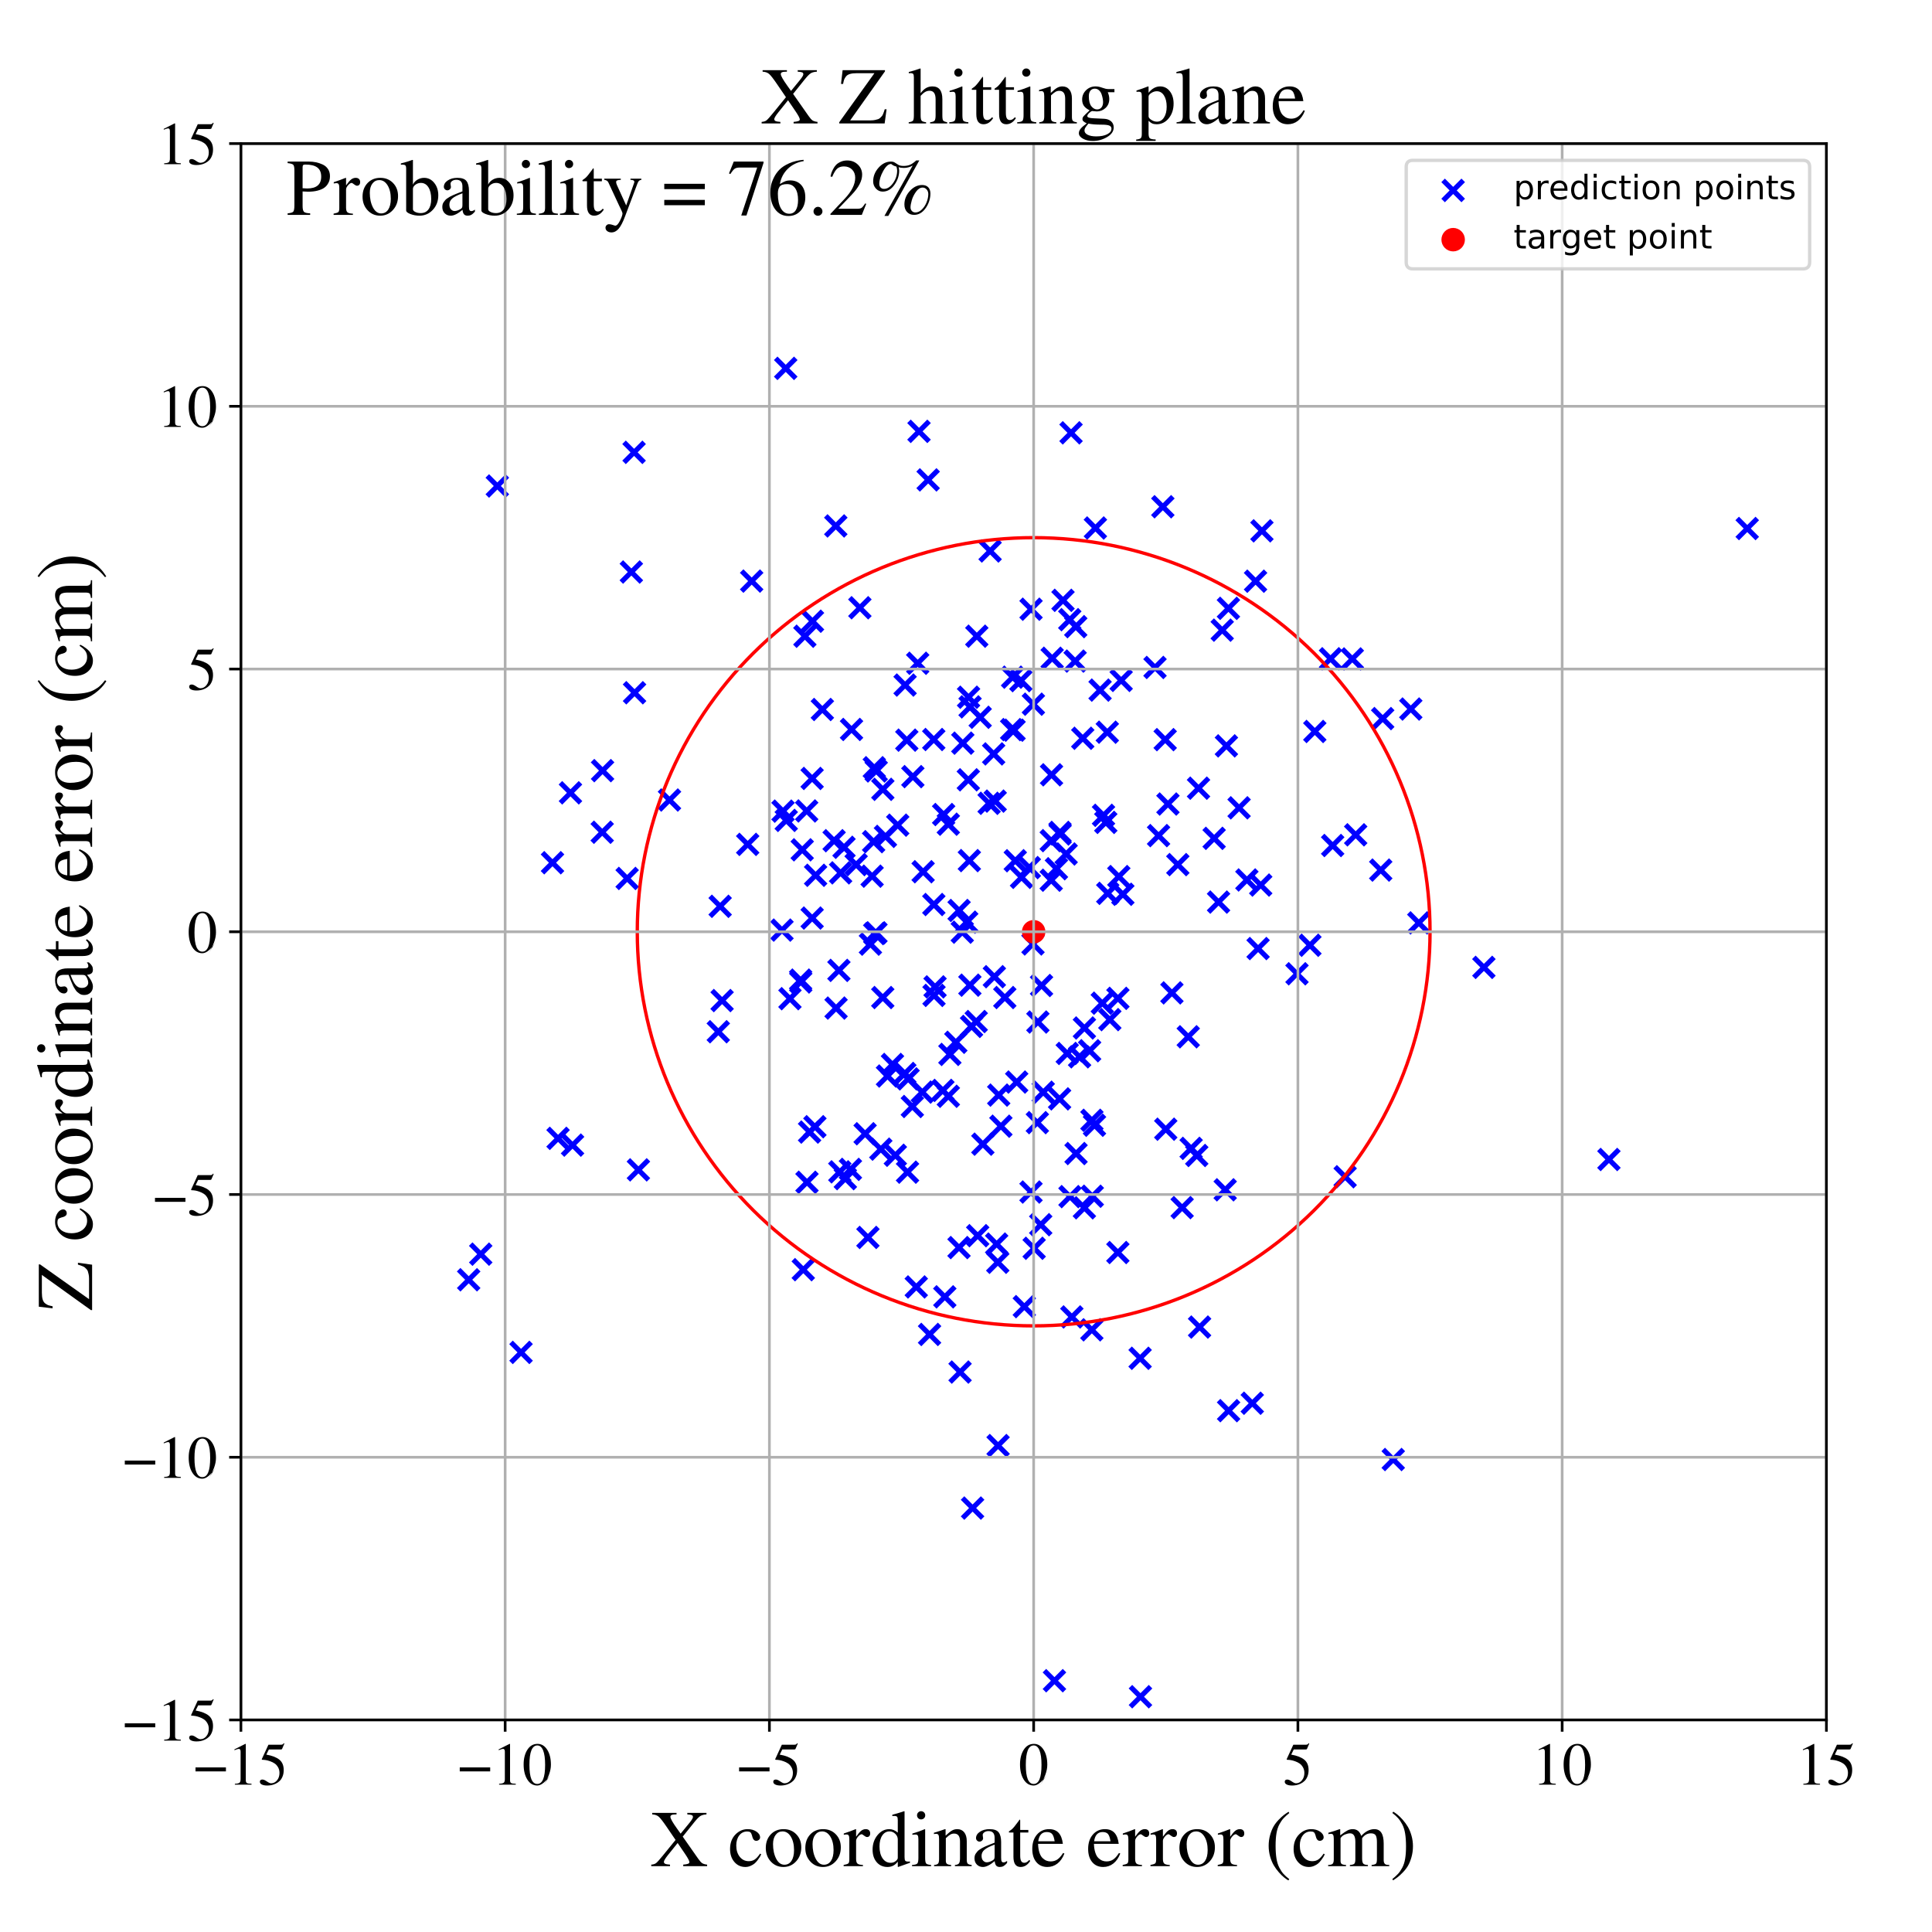 <?xml version="1.0" encoding="utf-8" standalone="no"?>
<!DOCTYPE svg PUBLIC "-//W3C//DTD SVG 1.1//EN"
  "http://www.w3.org/Graphics/SVG/1.1/DTD/svg11.dtd">
<!-- Created with matplotlib (https://matplotlib.org/) -->
<svg height="576pt" version="1.1" viewBox="0 0 576 576" width="576pt" xmlns="http://www.w3.org/2000/svg" xmlns:xlink="http://www.w3.org/1999/xlink">
 <defs>
  <style type="text/css">
*{stroke-linecap:butt;stroke-linejoin:round;}
  </style>
 </defs>
 <g id="figure_1">
  <g id="patch_1">
   <path d="M 0 576 
L 576 576 
L 576 0 
L 0 0 
z
" style="fill:#ffffff;"/>
  </g>
  <g id="axes_1">
   <g id="patch_2">
    <path d="M 71.822 512.784 
L 544.52 512.784 
L 544.52 42.802 
L 71.822 42.802 
z
" style="fill:#ffffff;"/>
   </g>
   <g id="PathCollection_1">
    <defs>
     <path d="M -3 3 
L 3 -3 
M -3 -3 
L 3 3 
" id="m424391b1d5" style="stroke:#0000ff;stroke-width:1.5;"/>
    </defs>
    <g clip-path="url(#p04de467dc4)">
     <use style="fill:#0000ff;stroke:#0000ff;stroke-width:1.5;" x="320.722" xlink:href="#m424391b1d5" y="186.824"/>
     <use style="fill:#0000ff;stroke:#0000ff;stroke-width:1.5;" x="273.174" xlink:href="#m424391b1d5" y="383.685"/>
     <use style="fill:#0000ff;stroke:#0000ff;stroke-width:1.5;" x="242.128" xlink:href="#m424391b1d5" y="232.079"/>
     <use style="fill:#0000ff;stroke:#0000ff;stroke-width:1.5;" x="10.503" xlink:href="#m424391b1d5" y="324.593"/>
     <use style="fill:#0000ff;stroke:#0000ff;stroke-width:1.5;" x="272.003" xlink:href="#m424391b1d5" y="329.886"/>
     <use style="fill:#0000ff;stroke:#0000ff;stroke-width:1.5;" x="412.231" xlink:href="#m424391b1d5" y="214.236"/>
     <use style="fill:#0000ff;stroke:#0000ff;stroke-width:1.5;" x="283.194" xlink:href="#m424391b1d5" y="314.359"/>
     <use style="fill:#0000ff;stroke:#0000ff;stroke-width:1.5;" x="375.866" xlink:href="#m424391b1d5" y="263.868"/>
     <use style="fill:#0000ff;stroke:#0000ff;stroke-width:1.5;" x="334.261" xlink:href="#m424391b1d5" y="202.856"/>
     <use style="fill:#0000ff;stroke:#0000ff;stroke-width:1.5;" x="333.56" xlink:href="#m424391b1d5" y="261.338"/>
     <use style="fill:#0000ff;stroke:#0000ff;stroke-width:1.5;" x="287.047" xlink:href="#m424391b1d5" y="221.56"/>
     <use style="fill:#0000ff;stroke:#0000ff;stroke-width:1.5;" x="190.333" xlink:href="#m424391b1d5" y="348.778"/>
     <use style="fill:#0000ff;stroke:#0000ff;stroke-width:1.5;" x="301.613" xlink:href="#m424391b1d5" y="217.519"/>
     <use style="fill:#0000ff;stroke:#0000ff;stroke-width:1.5;" x="242.135" xlink:href="#m424391b1d5" y="273.705"/>
     <use style="fill:#0000ff;stroke:#0000ff;stroke-width:1.5;" x="214.151" xlink:href="#m424391b1d5" y="307.6"/>
     <use style="fill:#0000ff;stroke:#0000ff;stroke-width:1.5;" x="318.937" xlink:href="#m424391b1d5" y="184.745"/>
     <use style="fill:#0000ff;stroke:#0000ff;stroke-width:1.5;" x="320.536" xlink:href="#m424391b1d5" y="197.092"/>
     <use style="fill:#0000ff;stroke:#0000ff;stroke-width:1.5;" x="250.38" xlink:href="#m424391b1d5" y="349.371"/>
     <use style="fill:#0000ff;stroke:#0000ff;stroke-width:1.5;" x="239.174" xlink:href="#m424391b1d5" y="253.36"/>
     <use style="fill:#0000ff;stroke:#0000ff;stroke-width:1.5;" x="329.675" xlink:href="#m424391b1d5" y="245.183"/>
     <use style="fill:#0000ff;stroke:#0000ff;stroke-width:1.5;" x="363.297" xlink:href="#m424391b1d5" y="268.943"/>
     <use style="fill:#0000ff;stroke:#0000ff;stroke-width:1.5;" x="269.762" xlink:href="#m424391b1d5" y="320.033"/>
     <use style="fill:#0000ff;stroke:#0000ff;stroke-width:1.5;" x="373.351" xlink:href="#m424391b1d5" y="418.355"/>
     <use style="fill:#0000ff;stroke:#0000ff;stroke-width:1.5;" x="249.266" xlink:href="#m424391b1d5" y="300.542"/>
     <use style="fill:#0000ff;stroke:#0000ff;stroke-width:1.5;" x="411.649" xlink:href="#m424391b1d5" y="259.402"/>
     <use style="fill:#0000ff;stroke:#0000ff;stroke-width:1.5;" x="199.603" xlink:href="#m424391b1d5" y="238.513"/>
     <use style="fill:#0000ff;stroke:#0000ff;stroke-width:1.5;" x="307.379" xlink:href="#m424391b1d5" y="355.389"/>
     <use style="fill:#0000ff;stroke:#0000ff;stroke-width:1.5;" x="242.228" xlink:href="#m424391b1d5" y="185.209"/>
     <use style="fill:#0000ff;stroke:#0000ff;stroke-width:1.5;" x="245.176" xlink:href="#m424391b1d5" y="211.525"/>
     <use style="fill:#0000ff;stroke:#0000ff;stroke-width:1.5;" x="298.399" xlink:href="#m424391b1d5" y="335.765"/>
     <use style="fill:#0000ff;stroke:#0000ff;stroke-width:1.5;" x="1024.05" xlink:href="#m424391b1d5" y="302.076"/>
     <use style="fill:#0000ff;stroke:#0000ff;stroke-width:1.5;" x="238.699" xlink:href="#m424391b1d5" y="292.203"/>
     <use style="fill:#0000ff;stroke:#0000ff;stroke-width:1.5;" x="313.691" xlink:href="#m424391b1d5" y="196.247"/>
     <use style="fill:#0000ff;stroke:#0000ff;stroke-width:1.5;" x="307.975" xlink:href="#m424391b1d5" y="281.428"/>
     <use style="fill:#0000ff;stroke:#0000ff;stroke-width:1.5;" x="260.785" xlink:href="#m424391b1d5" y="278.335"/>
     <use style="fill:#0000ff;stroke:#0000ff;stroke-width:1.5;" x="322.809" xlink:href="#m424391b1d5" y="220.104"/>
     <use style="fill:#0000ff;stroke:#0000ff;stroke-width:1.5;" x="386.682" xlink:href="#m424391b1d5" y="290.319"/>
     <use style="fill:#0000ff;stroke:#0000ff;stroke-width:1.5;" x="309.276" xlink:href="#m424391b1d5" y="334.696"/>
     <use style="fill:#0000ff;stroke:#0000ff;stroke-width:1.5;" x="50.979" xlink:href="#m424391b1d5" y="292.294"/>
     <use style="fill:#0000ff;stroke:#0000ff;stroke-width:1.5;" x="330.263" xlink:href="#m424391b1d5" y="266.338"/>
     <use style="fill:#0000ff;stroke:#0000ff;stroke-width:1.5;" x="261.23" xlink:href="#m424391b1d5" y="229.848"/>
     <use style="fill:#0000ff;stroke:#0000ff;stroke-width:1.5;" x="344.353" xlink:href="#m424391b1d5" y="198.992"/>
     <use style="fill:#0000ff;stroke:#0000ff;stroke-width:1.5;" x="224.105" xlink:href="#m424391b1d5" y="173.247"/>
     <use style="fill:#0000ff;stroke:#0000ff;stroke-width:1.5;" x="252.03" xlink:href="#m424391b1d5" y="351.395"/>
     <use style="fill:#0000ff;stroke:#0000ff;stroke-width:1.5;" x="248.683" xlink:href="#m424391b1d5" y="250.643"/>
     <use style="fill:#0000ff;stroke:#0000ff;stroke-width:1.5;" x="365.639" xlink:href="#m424391b1d5" y="222.374"/>
     <use style="fill:#0000ff;stroke:#0000ff;stroke-width:1.5;" x="357.64" xlink:href="#m424391b1d5" y="395.647"/>
     <use style="fill:#0000ff;stroke:#0000ff;stroke-width:1.5;" x="348.208" xlink:href="#m424391b1d5" y="239.71"/>
     <use style="fill:#0000ff;stroke:#0000ff;stroke-width:1.5;" x="250.618" xlink:href="#m424391b1d5" y="260.231"/>
     <use style="fill:#0000ff;stroke:#0000ff;stroke-width:1.5;" x="170.701" xlink:href="#m424391b1d5" y="341.4"/>
     <use style="fill:#0000ff;stroke:#0000ff;stroke-width:1.5;" x="296.25" xlink:href="#m424391b1d5" y="224.766"/>
     <use style="fill:#0000ff;stroke:#0000ff;stroke-width:1.5;" x="323.298" xlink:href="#m424391b1d5" y="360.096"/>
     <use style="fill:#0000ff;stroke:#0000ff;stroke-width:1.5;" x="308.093" xlink:href="#m424391b1d5" y="209.947"/>
     <use style="fill:#0000ff;stroke:#0000ff;stroke-width:1.5;" x="189.047" xlink:href="#m424391b1d5" y="134.859"/>
     <use style="fill:#0000ff;stroke:#0000ff;stroke-width:1.5;" x="143.327" xlink:href="#m424391b1d5" y="373.909"/>
     <use style="fill:#0000ff;stroke:#0000ff;stroke-width:1.5;" x="296.454" xlink:href="#m424391b1d5" y="291.189"/>
     <use style="fill:#0000ff;stroke:#0000ff;stroke-width:1.5;" x="318.191" xlink:href="#m424391b1d5" y="314.07"/>
     <use style="fill:#0000ff;stroke:#0000ff;stroke-width:1.5;" x="258.761" xlink:href="#m424391b1d5" y="368.926"/>
     <use style="fill:#0000ff;stroke:#0000ff;stroke-width:1.5;" x="346.683" xlink:href="#m424391b1d5" y="151.081"/>
     <use style="fill:#0000ff;stroke:#0000ff;stroke-width:1.5;" x="356.798" xlink:href="#m424391b1d5" y="344.493"/>
     <use style="fill:#0000ff;stroke:#0000ff;stroke-width:1.5;" x="633.866" xlink:href="#m424391b1d5" y="344.911"/>
     <use style="fill:#0000ff;stroke:#0000ff;stroke-width:1.5;" x="319.319" xlink:href="#m424391b1d5" y="129.041"/>
     <use style="fill:#0000ff;stroke:#0000ff;stroke-width:1.5;" x="316.923" xlink:href="#m424391b1d5" y="178.979"/>
     <use style="fill:#0000ff;stroke:#0000ff;stroke-width:1.5;" x="317.86" xlink:href="#m424391b1d5" y="254.605"/>
     <use style="fill:#0000ff;stroke:#0000ff;stroke-width:1.5;" x="397.318" xlink:href="#m424391b1d5" y="252.076"/>
     <use style="fill:#0000ff;stroke:#0000ff;stroke-width:1.5;" x="349.393" xlink:href="#m424391b1d5" y="296.014"/>
     <use style="fill:#0000ff;stroke:#0000ff;stroke-width:1.5;" x="366.24" xlink:href="#m424391b1d5" y="181.369"/>
     <use style="fill:#0000ff;stroke:#0000ff;stroke-width:1.5;" x="243.168" xlink:href="#m424391b1d5" y="260.955"/>
     <use style="fill:#0000ff;stroke:#0000ff;stroke-width:1.5;" x="278.464" xlink:href="#m424391b1d5" y="296.767"/>
     <use style="fill:#0000ff;stroke:#0000ff;stroke-width:1.5;" x="351.155" xlink:href="#m424391b1d5" y="257.771"/>
     <use style="fill:#0000ff;stroke:#0000ff;stroke-width:1.5;" x="303.121" xlink:href="#m424391b1d5" y="322.598"/>
     <use style="fill:#0000ff;stroke:#0000ff;stroke-width:1.5;" x="253.542" xlink:href="#m424391b1d5" y="348.635"/>
     <use style="fill:#0000ff;stroke:#0000ff;stroke-width:1.5;" x="179.647" xlink:href="#m424391b1d5" y="229.757"/>
     <use style="fill:#0000ff;stroke:#0000ff;stroke-width:1.5;" x="282.734" xlink:href="#m424391b1d5" y="326.838"/>
     <use style="fill:#0000ff;stroke:#0000ff;stroke-width:1.5;" x="297.564" xlink:href="#m424391b1d5" y="430.978"/>
     <use style="fill:#0000ff;stroke:#0000ff;stroke-width:1.5;" x="263.986" xlink:href="#m424391b1d5" y="249.357"/>
     <use style="fill:#0000ff;stroke:#0000ff;stroke-width:1.5;" x="297.476" xlink:href="#m424391b1d5" y="376.329"/>
     <use style="fill:#0000ff;stroke:#0000ff;stroke-width:1.5;" x="361.982" xlink:href="#m424391b1d5" y="249.94"/>
     <use style="fill:#0000ff;stroke:#0000ff;stroke-width:1.5;" x="304.364" xlink:href="#m424391b1d5" y="202.924"/>
     <use style="fill:#0000ff;stroke:#0000ff;stroke-width:1.5;" x="319" xlink:href="#m424391b1d5" y="356.758"/>
     <use style="fill:#0000ff;stroke:#0000ff;stroke-width:1.5;" x="323.302" xlink:href="#m424391b1d5" y="306.476"/>
     <use style="fill:#0000ff;stroke:#0000ff;stroke-width:1.5;" x="281.106" xlink:href="#m424391b1d5" y="325.087"/>
     <use style="fill:#0000ff;stroke:#0000ff;stroke-width:1.5;" x="241.364" xlink:href="#m424391b1d5" y="337.515"/>
     <use style="fill:#0000ff;stroke:#0000ff;stroke-width:1.5;" x="275.219" xlink:href="#m424391b1d5" y="259.894"/>
     <use style="fill:#0000ff;stroke:#0000ff;stroke-width:1.5;" x="333.29" xlink:href="#m424391b1d5" y="297.644"/>
     <use style="fill:#0000ff;stroke:#0000ff;stroke-width:1.5;" x="297.757" xlink:href="#m424391b1d5" y="326.488"/>
     <use style="fill:#0000ff;stroke:#0000ff;stroke-width:1.5;" x="313.502" xlink:href="#m424391b1d5" y="230.997"/>
     <use style="fill:#0000ff;stroke:#0000ff;stroke-width:1.5;" x="326.581" xlink:href="#m424391b1d5" y="157.414"/>
     <use style="fill:#0000ff;stroke:#0000ff;stroke-width:1.5;" x="420.612" xlink:href="#m424391b1d5" y="211.387"/>
     <use style="fill:#0000ff;stroke:#0000ff;stroke-width:1.5;" x="273.992" xlink:href="#m424391b1d5" y="128.604"/>
     <use style="fill:#0000ff;stroke:#0000ff;stroke-width:1.5;" x="313.245" xlink:href="#m424391b1d5" y="-1"/>
     <use style="fill:#0000ff;stroke:#0000ff;stroke-width:1.5;" x="302.612" xlink:href="#m424391b1d5" y="-1"/>
     <use style="fill:#0000ff;stroke:#0000ff;stroke-width:1.5;" x="188.233" xlink:href="#m424391b1d5" y="170.54"/>
     <use style="fill:#0000ff;stroke:#0000ff;stroke-width:1.5;" x="390.534" xlink:href="#m424391b1d5" y="281.818"/>
     <use style="fill:#0000ff;stroke:#0000ff;stroke-width:1.5;" x="259.503" xlink:href="#m424391b1d5" y="281.482"/>
     <use style="fill:#0000ff;stroke:#0000ff;stroke-width:1.5;" x="222.918" xlink:href="#m424391b1d5" y="251.741"/>
     <use style="fill:#0000ff;stroke:#0000ff;stroke-width:1.5;" x="289.652" xlink:href="#m424391b1d5" y="306.014"/>
     <use style="fill:#0000ff;stroke:#0000ff;stroke-width:1.5;" x="316.022" xlink:href="#m424391b1d5" y="248.168"/>
     <use style="fill:#0000ff;stroke:#0000ff;stroke-width:1.5;" x="281.684" xlink:href="#m424391b1d5" y="386.639"/>
     <use style="fill:#0000ff;stroke:#0000ff;stroke-width:1.5;" x="240.502" xlink:href="#m424391b1d5" y="241.773"/>
     <use style="fill:#0000ff;stroke:#0000ff;stroke-width:1.5;" x="285.917" xlink:href="#m424391b1d5" y="371.949"/>
     <use style="fill:#0000ff;stroke:#0000ff;stroke-width:1.5;" x="289" xlink:href="#m424391b1d5" y="256.576"/>
     <use style="fill:#0000ff;stroke:#0000ff;stroke-width:1.5;" x="311.03" xlink:href="#m424391b1d5" y="325.628"/>
     <use style="fill:#0000ff;stroke:#0000ff;stroke-width:1.5;" x="479.677" xlink:href="#m424391b1d5" y="345.685"/>
     <use style="fill:#0000ff;stroke:#0000ff;stroke-width:1.5;" x="186.977" xlink:href="#m424391b1d5" y="261.894"/>
     <use style="fill:#0000ff;stroke:#0000ff;stroke-width:1.5;" x="299.568" xlink:href="#m424391b1d5" y="297.401"/>
     <use style="fill:#0000ff;stroke:#0000ff;stroke-width:1.5;" x="285.944" xlink:href="#m424391b1d5" y="271.447"/>
     <use style="fill:#0000ff;stroke:#0000ff;stroke-width:1.5;" x="293.025" xlink:href="#m424391b1d5" y="341.118"/>
     <use style="fill:#0000ff;stroke:#0000ff;stroke-width:1.5;" x="215.288" xlink:href="#m424391b1d5" y="298.302"/>
     <use style="fill:#0000ff;stroke:#0000ff;stroke-width:1.5;" x="365.276" xlink:href="#m424391b1d5" y="354.724"/>
     <use style="fill:#0000ff;stroke:#0000ff;stroke-width:1.5;" x="302.691" xlink:href="#m424391b1d5" y="256.612"/>
     <use style="fill:#0000ff;stroke:#0000ff;stroke-width:1.5;" x="310.521" xlink:href="#m424391b1d5" y="293.814"/>
     <use style="fill:#0000ff;stroke:#0000ff;stroke-width:1.5;" x="294.889" xlink:href="#m424391b1d5" y="239.495"/>
     <use style="fill:#0000ff;stroke:#0000ff;stroke-width:1.5;" x="606.854" xlink:href="#m424391b1d5" y="131.817"/>
     <use style="fill:#0000ff;stroke:#0000ff;stroke-width:1.5;" x="278.392" xlink:href="#m424391b1d5" y="220.475"/>
     <use style="fill:#0000ff;stroke:#0000ff;stroke-width:1.5;" x="273.602" xlink:href="#m424391b1d5" y="197.742"/>
     <use style="fill:#0000ff;stroke:#0000ff;stroke-width:1.5;" x="366.293" xlink:href="#m424391b1d5" y="420.571"/>
     <use style="fill:#0000ff;stroke:#0000ff;stroke-width:1.5;" x="330.128" xlink:href="#m424391b1d5" y="218.296"/>
     <use style="fill:#0000ff;stroke:#0000ff;stroke-width:1.5;" x="263.206" xlink:href="#m424391b1d5" y="235.328"/>
     <use style="fill:#0000ff;stroke:#0000ff;stroke-width:1.5;" x="315.905" xlink:href="#m424391b1d5" y="327.612"/>
     <use style="fill:#0000ff;stroke:#0000ff;stroke-width:1.5;" x="189.186" xlink:href="#m424391b1d5" y="206.531"/>
     <use style="fill:#0000ff;stroke:#0000ff;stroke-width:1.5;" x="305.386" xlink:href="#m424391b1d5" y="389.556"/>
     <use style="fill:#0000ff;stroke:#0000ff;stroke-width:1.5;" x="238.734" xlink:href="#m424391b1d5" y="292.769"/>
     <use style="fill:#0000ff;stroke:#0000ff;stroke-width:1.5;" x="272.156" xlink:href="#m424391b1d5" y="231.542"/>
     <use style="fill:#0000ff;stroke:#0000ff;stroke-width:1.5;" x="260.66" xlink:href="#m424391b1d5" y="228.883"/>
     <use style="fill:#0000ff;stroke:#0000ff;stroke-width:1.5;" x="307.392" xlink:href="#m424391b1d5" y="181.626"/>
     <use style="fill:#0000ff;stroke:#0000ff;stroke-width:1.5;" x="314.374" xlink:href="#m424391b1d5" y="501.08"/>
     <use style="fill:#0000ff;stroke:#0000ff;stroke-width:1.5;" x="302.331" xlink:href="#m424391b1d5" y="217.691"/>
     <use style="fill:#0000ff;stroke:#0000ff;stroke-width:1.5;" x="347.384" xlink:href="#m424391b1d5" y="220.513"/>
     <use style="fill:#0000ff;stroke:#0000ff;stroke-width:1.5;" x="148.271" xlink:href="#m424391b1d5" y="144.894"/>
     <use style="fill:#0000ff;stroke:#0000ff;stroke-width:1.5;" x="247.607" xlink:href="#m424391b1d5" y="-1"/>
     <use style="fill:#0000ff;stroke:#0000ff;stroke-width:1.5;" x="344.926" xlink:href="#m424391b1d5" y="-1"/>
     <use style="fill:#0000ff;stroke:#0000ff;stroke-width:1.5;" x="291.491" xlink:href="#m424391b1d5" y="368.4"/>
     <use style="fill:#0000ff;stroke:#0000ff;stroke-width:1.5;" x="330.879" xlink:href="#m424391b1d5" y="303.987"/>
     <use style="fill:#0000ff;stroke:#0000ff;stroke-width:1.5;" x="260.459" xlink:href="#m424391b1d5" y="250.932"/>
     <use style="fill:#0000ff;stroke:#0000ff;stroke-width:1.5;" x="371.741" xlink:href="#m424391b1d5" y="262.346"/>
     <use style="fill:#0000ff;stroke:#0000ff;stroke-width:1.5;" x="251.628" xlink:href="#m424391b1d5" y="252.612"/>
     <use style="fill:#0000ff;stroke:#0000ff;stroke-width:1.5;" x="340.02" xlink:href="#m424391b1d5" y="505.857"/>
     <use style="fill:#0000ff;stroke:#0000ff;stroke-width:1.5;" x="260.014" xlink:href="#m424391b1d5" y="261.218"/>
     <use style="fill:#0000ff;stroke:#0000ff;stroke-width:1.5;" x="164.723" xlink:href="#m424391b1d5" y="257.207"/>
     <use style="fill:#0000ff;stroke:#0000ff;stroke-width:1.5;" x="908.529" xlink:href="#m424391b1d5" y="288.807"/>
     <use style="fill:#0000ff;stroke:#0000ff;stroke-width:1.5;" x="234.409" xlink:href="#m424391b1d5" y="244.591"/>
     <use style="fill:#0000ff;stroke:#0000ff;stroke-width:1.5;" x="261.156" xlink:href="#m424391b1d5" y="278.11"/>
     <use style="fill:#0000ff;stroke:#0000ff;stroke-width:1.5;" x="415.382" xlink:href="#m424391b1d5" y="435.134"/>
     <use style="fill:#0000ff;stroke:#0000ff;stroke-width:1.5;" x="234.255" xlink:href="#m424391b1d5" y="109.819"/>
     <use style="fill:#0000ff;stroke:#0000ff;stroke-width:1.5;" x="316.072" xlink:href="#m424391b1d5" y="248.642"/>
     <use style="fill:#0000ff;stroke:#0000ff;stroke-width:1.5;" x="324.858" xlink:href="#m424391b1d5" y="313.26"/>
     <use style="fill:#0000ff;stroke:#0000ff;stroke-width:1.5;" x="288.761" xlink:href="#m424391b1d5" y="207.869"/>
     <use style="fill:#0000ff;stroke:#0000ff;stroke-width:1.5;" x="278.775" xlink:href="#m424391b1d5" y="294.225"/>
     <use style="fill:#0000ff;stroke:#0000ff;stroke-width:1.5;" x="396.677" xlink:href="#m424391b1d5" y="196.403"/>
     <use style="fill:#0000ff;stroke:#0000ff;stroke-width:1.5;" x="179.542" xlink:href="#m424391b1d5" y="248.123"/>
     <use style="fill:#0000ff;stroke:#0000ff;stroke-width:1.5;" x="288.692" xlink:href="#m424391b1d5" y="232.488"/>
     <use style="fill:#0000ff;stroke:#0000ff;stroke-width:1.5;" x="233.143" xlink:href="#m424391b1d5" y="277.294"/>
     <use style="fill:#0000ff;stroke:#0000ff;stroke-width:1.5;" x="249.184" xlink:href="#m424391b1d5" y="156.801"/>
     <use style="fill:#0000ff;stroke:#0000ff;stroke-width:1.5;" x="374.33" xlink:href="#m424391b1d5" y="173.276"/>
     <use style="fill:#0000ff;stroke:#0000ff;stroke-width:1.5;" x="233.444" xlink:href="#m424391b1d5" y="241.827"/>
     <use style="fill:#0000ff;stroke:#0000ff;stroke-width:1.5;" x="347.555" xlink:href="#m424391b1d5" y="336.656"/>
     <use style="fill:#0000ff;stroke:#0000ff;stroke-width:1.5;" x="264.591" xlink:href="#m424391b1d5" y="320.8"/>
     <use style="fill:#0000ff;stroke:#0000ff;stroke-width:1.5;" x="291.221" xlink:href="#m424391b1d5" y="189.672"/>
     <use style="fill:#0000ff;stroke:#0000ff;stroke-width:1.5;" x="253.872" xlink:href="#m424391b1d5" y="217.477"/>
     <use style="fill:#0000ff;stroke:#0000ff;stroke-width:1.5;" x="266.726" xlink:href="#m424391b1d5" y="22.127"/>
     <use style="fill:#0000ff;stroke:#0000ff;stroke-width:1.5;" x="262.605" xlink:href="#m424391b1d5" y="342.599"/>
     <use style="fill:#0000ff;stroke:#0000ff;stroke-width:1.5;" x="292.231" xlink:href="#m424391b1d5" y="213.851"/>
     <use style="fill:#0000ff;stroke:#0000ff;stroke-width:1.5;" x="139.733" xlink:href="#m424391b1d5" y="381.543"/>
     <use style="fill:#0000ff;stroke:#0000ff;stroke-width:1.5;" x="296.705" xlink:href="#m424391b1d5" y="238.838"/>
     <use style="fill:#0000ff;stroke:#0000ff;stroke-width:1.5;" x="270.739" xlink:href="#m424391b1d5" y="321.653"/>
     <use style="fill:#0000ff;stroke:#0000ff;stroke-width:1.5;" x="352.444" xlink:href="#m424391b1d5" y="360.033"/>
     <use style="fill:#0000ff;stroke:#0000ff;stroke-width:1.5;" x="345.411" xlink:href="#m424391b1d5" y="249.123"/>
     <use style="fill:#0000ff;stroke:#0000ff;stroke-width:1.5;" x="333.278" xlink:href="#m424391b1d5" y="373.42"/>
     <use style="fill:#0000ff;stroke:#0000ff;stroke-width:1.5;" x="270.352" xlink:href="#m424391b1d5" y="220.662"/>
     <use style="fill:#0000ff;stroke:#0000ff;stroke-width:1.5;" x="155.347" xlink:href="#m424391b1d5" y="403.2"/>
     <use style="fill:#0000ff;stroke:#0000ff;stroke-width:1.5;" x="257.922" xlink:href="#m424391b1d5" y="338.011"/>
     <use style="fill:#0000ff;stroke:#0000ff;stroke-width:1.5;" x="401.038" xlink:href="#m424391b1d5" y="350.831"/>
     <use style="fill:#0000ff;stroke:#0000ff;stroke-width:1.5;" x="282.729" xlink:href="#m424391b1d5" y="245.722"/>
     <use style="fill:#0000ff;stroke:#0000ff;stroke-width:1.5;" x="306.883" xlink:href="#m424391b1d5" y="258.662"/>
     <use style="fill:#0000ff;stroke:#0000ff;stroke-width:1.5;" x="288.217" xlink:href="#m424391b1d5" y="274.925"/>
     <use style="fill:#0000ff;stroke:#0000ff;stroke-width:1.5;" x="286.891" xlink:href="#m424391b1d5" y="277.913"/>
     <use style="fill:#0000ff;stroke:#0000ff;stroke-width:1.5;" x="263.185" xlink:href="#m424391b1d5" y="297.404"/>
     <use style="fill:#0000ff;stroke:#0000ff;stroke-width:1.5;" x="240.594" xlink:href="#m424391b1d5" y="352.475"/>
     <use style="fill:#0000ff;stroke:#0000ff;stroke-width:1.5;" x="327.972" xlink:href="#m424391b1d5" y="205.745"/>
     <use style="fill:#0000ff;stroke:#0000ff;stroke-width:1.5;" x="301.894" xlink:href="#m424391b1d5" y="201.893"/>
     <use style="fill:#0000ff;stroke:#0000ff;stroke-width:1.5;" x="255.245" xlink:href="#m424391b1d5" y="257.768"/>
     <use style="fill:#0000ff;stroke:#0000ff;stroke-width:1.5;" x="297.141" xlink:href="#m424391b1d5" y="370.901"/>
     <use style="fill:#0000ff;stroke:#0000ff;stroke-width:1.5;" x="321.867" xlink:href="#m424391b1d5" y="315.075"/>
     <use style="fill:#0000ff;stroke:#0000ff;stroke-width:1.5;" x="270.567" xlink:href="#m424391b1d5" y="349.465"/>
     <use style="fill:#0000ff;stroke:#0000ff;stroke-width:1.5;" x="442.402" xlink:href="#m424391b1d5" y="288.415"/>
     <use style="fill:#0000ff;stroke:#0000ff;stroke-width:1.5;" x="354.263" xlink:href="#m424391b1d5" y="309.104"/>
     <use style="fill:#0000ff;stroke:#0000ff;stroke-width:1.5;" x="284.965" xlink:href="#m424391b1d5" y="310.742"/>
     <use style="fill:#0000ff;stroke:#0000ff;stroke-width:1.5;" x="286.232" xlink:href="#m424391b1d5" y="409.059"/>
     <use style="fill:#0000ff;stroke:#0000ff;stroke-width:1.5;" x="289.215" xlink:href="#m424391b1d5" y="210.746"/>
     <use style="fill:#0000ff;stroke:#0000ff;stroke-width:1.5;" x="267.646" xlink:href="#m424391b1d5" y="246.013"/>
     <use style="fill:#0000ff;stroke:#0000ff;stroke-width:1.5;" x="328.633" xlink:href="#m424391b1d5" y="299.08"/>
     <use style="fill:#0000ff;stroke:#0000ff;stroke-width:1.5;" x="276.716" xlink:href="#m424391b1d5" y="143.073"/>
     <use style="fill:#0000ff;stroke:#0000ff;stroke-width:1.5;" x="325.523" xlink:href="#m424391b1d5" y="396.467"/>
     <use style="fill:#0000ff;stroke:#0000ff;stroke-width:1.5;" x="319.557" xlink:href="#m424391b1d5" y="392.628"/>
     <use style="fill:#0000ff;stroke:#0000ff;stroke-width:1.5;" x="266.933" xlink:href="#m424391b1d5" y="344.426"/>
     <use style="fill:#0000ff;stroke:#0000ff;stroke-width:1.5;" x="269.843" xlink:href="#m424391b1d5" y="204.239"/>
     <use style="fill:#0000ff;stroke:#0000ff;stroke-width:1.5;" x="403.17" xlink:href="#m424391b1d5" y="196.45"/>
     <use style="fill:#0000ff;stroke:#0000ff;stroke-width:1.5;" x="375.085" xlink:href="#m424391b1d5" y="282.799"/>
     <use style="fill:#0000ff;stroke:#0000ff;stroke-width:1.5;" x="313.416" xlink:href="#m424391b1d5" y="250.627"/>
     <use style="fill:#0000ff;stroke:#0000ff;stroke-width:1.5;" x="364.391" xlink:href="#m424391b1d5" y="187.872"/>
     <use style="fill:#0000ff;stroke:#0000ff;stroke-width:1.5;" x="256.359" xlink:href="#m424391b1d5" y="181.193"/>
     <use style="fill:#0000ff;stroke:#0000ff;stroke-width:1.5;" x="376.228" xlink:href="#m424391b1d5" y="158.264"/>
     <use style="fill:#0000ff;stroke:#0000ff;stroke-width:1.5;" x="266.082" xlink:href="#m424391b1d5" y="317.356"/>
     <use style="fill:#0000ff;stroke:#0000ff;stroke-width:1.5;" x="239.966" xlink:href="#m424391b1d5" y="189.686"/>
     <use style="fill:#0000ff;stroke:#0000ff;stroke-width:1.5;" x="404.181" xlink:href="#m424391b1d5" y="248.889"/>
     <use style="fill:#0000ff;stroke:#0000ff;stroke-width:1.5;" x="357.326" xlink:href="#m424391b1d5" y="234.986"/>
     <use style="fill:#0000ff;stroke:#0000ff;stroke-width:1.5;" x="274.973" xlink:href="#m424391b1d5" y="325.591"/>
     <use style="fill:#0000ff;stroke:#0000ff;stroke-width:1.5;" x="334.765" xlink:href="#m424391b1d5" y="266.619"/>
     <use style="fill:#0000ff;stroke:#0000ff;stroke-width:1.5;" x="369.419" xlink:href="#m424391b1d5" y="240.842"/>
     <use style="fill:#0000ff;stroke:#0000ff;stroke-width:1.5;" x="310.278" xlink:href="#m424391b1d5" y="365.128"/>
     <use style="fill:#0000ff;stroke:#0000ff;stroke-width:1.5;" x="170.079" xlink:href="#m424391b1d5" y="236.371"/>
     <use style="fill:#0000ff;stroke:#0000ff;stroke-width:1.5;" x="278.409" xlink:href="#m424391b1d5" y="269.67"/>
     <use style="fill:#0000ff;stroke:#0000ff;stroke-width:1.5;" x="339.912" xlink:href="#m424391b1d5" y="404.954"/>
     <use style="fill:#0000ff;stroke:#0000ff;stroke-width:1.5;" x="239.491" xlink:href="#m424391b1d5" y="378.535"/>
     <use style="fill:#0000ff;stroke:#0000ff;stroke-width:1.5;" x="391.994" xlink:href="#m424391b1d5" y="218.076"/>
     <use style="fill:#0000ff;stroke:#0000ff;stroke-width:1.5;" x="289.964" xlink:href="#m424391b1d5" y="449.61"/>
     <use style="fill:#0000ff;stroke:#0000ff;stroke-width:1.5;" x="326.306" xlink:href="#m424391b1d5" y="335.48"/>
     <use style="fill:#0000ff;stroke:#0000ff;stroke-width:1.5;" x="304.551" xlink:href="#m424391b1d5" y="261.567"/>
     <use style="fill:#0000ff;stroke:#0000ff;stroke-width:1.5;" x="235.514" xlink:href="#m424391b1d5" y="297.742"/>
     <use style="fill:#0000ff;stroke:#0000ff;stroke-width:1.5;" x="214.709" xlink:href="#m424391b1d5" y="270.205"/>
     <use style="fill:#0000ff;stroke:#0000ff;stroke-width:1.5;" x="20.168" xlink:href="#m424391b1d5" y="188.231"/>
     <use style="fill:#0000ff;stroke:#0000ff;stroke-width:1.5;" x="308.322" xlink:href="#m424391b1d5" y="372.156"/>
     <use style="fill:#0000ff;stroke:#0000ff;stroke-width:1.5;" x="-1" xlink:href="#m424391b1d5" y="177.257"/>
     <use style="fill:#0000ff;stroke:#0000ff;stroke-width:1.5;" x="-1" xlink:href="#m424391b1d5" y="172.619"/>
     <use style="fill:#0000ff;stroke:#0000ff;stroke-width:1.5;" x="325.54" xlink:href="#m424391b1d5" y="334.003"/>
     <use style="fill:#0000ff;stroke:#0000ff;stroke-width:1.5;" x="295.187" xlink:href="#m424391b1d5" y="164.268"/>
     <use style="fill:#0000ff;stroke:#0000ff;stroke-width:1.5;" x="277.136" xlink:href="#m424391b1d5" y="397.845"/>
     <use style="fill:#0000ff;stroke:#0000ff;stroke-width:1.5;" x="242.954" xlink:href="#m424391b1d5" y="335.915"/>
     <use style="fill:#0000ff;stroke:#0000ff;stroke-width:1.5;" x="328.998" xlink:href="#m424391b1d5" y="243.075"/>
     <use style="fill:#0000ff;stroke:#0000ff;stroke-width:1.5;" x="325.651" xlink:href="#m424391b1d5" y="356.643"/>
     <use style="fill:#0000ff;stroke:#0000ff;stroke-width:1.5;" x="166.378" xlink:href="#m424391b1d5" y="339.383"/>
     <use style="fill:#0000ff;stroke:#0000ff;stroke-width:1.5;" x="309.434" xlink:href="#m424391b1d5" y="304.704"/>
     <use style="fill:#0000ff;stroke:#0000ff;stroke-width:1.5;" x="422.998" xlink:href="#m424391b1d5" y="275.144"/>
     <use style="fill:#0000ff;stroke:#0000ff;stroke-width:1.5;" x="520.915" xlink:href="#m424391b1d5" y="157.57"/>
     <use style="fill:#0000ff;stroke:#0000ff;stroke-width:1.5;" x="320.808" xlink:href="#m424391b1d5" y="343.912"/>
     <use style="fill:#0000ff;stroke:#0000ff;stroke-width:1.5;" x="289.156" xlink:href="#m424391b1d5" y="293.715"/>
     <use style="fill:#0000ff;stroke:#0000ff;stroke-width:1.5;" x="250.11" xlink:href="#m424391b1d5" y="289.309"/>
     <use style="fill:#0000ff;stroke:#0000ff;stroke-width:1.5;" x="281.337" xlink:href="#m424391b1d5" y="242.84"/>
     <use style="fill:#0000ff;stroke:#0000ff;stroke-width:1.5;" x="291.047" xlink:href="#m424391b1d5" y="304.557"/>
     <use style="fill:#0000ff;stroke:#0000ff;stroke-width:1.5;" x="314.961" xlink:href="#m424391b1d5" y="258.996"/>
     <use style="fill:#0000ff;stroke:#0000ff;stroke-width:1.5;" x="355.124" xlink:href="#m424391b1d5" y="342.37"/>
     <use style="fill:#0000ff;stroke:#0000ff;stroke-width:1.5;" x="313.409" xlink:href="#m424391b1d5" y="262.422"/>
    </g>
   </g>
   <g id="PathCollection_2">
    <defs>
     <path d="M 0 3 
C 0.796 3 1.559 2.684 2.121 2.121 
C 2.684 1.559 3 0.796 3 0 
C 3 -0.796 2.684 -1.559 2.121 -2.121 
C 1.559 -2.684 0.796 -3 0 -3 
C -0.796 -3 -1.559 -2.684 -2.121 -2.121 
C -2.684 -1.559 -3 -0.796 -3 0 
C -3 0.796 -2.684 1.559 -2.121 2.121 
C -1.559 2.684 -0.796 3 0 3 
z
" id="m6f2a1b7e07" style="stroke:#ff0000;"/>
    </defs>
    <g clip-path="url(#p04de467dc4)">
     <use style="fill:#ff0000;stroke:#ff0000;" x="308.171" xlink:href="#m6f2a1b7e07" y="277.793"/>
    </g>
   </g>
   <g id="patch_3">
    <path clip-path="url(#p04de467dc4)" d="M 308.171 395.288 
C 339.511 395.288 369.572 382.908 391.733 360.875 
C 413.894 338.841 426.346 308.953 426.346 277.793 
C 426.346 246.633 413.894 216.745 391.733 194.711 
C 369.572 172.677 339.511 160.297 308.171 160.297 
C 276.831 160.297 246.77 172.677 224.609 194.711 
C 202.448 216.745 189.997 246.633 189.997 277.793 
C 189.997 308.953 202.448 338.841 224.609 360.875 
C 246.77 382.908 276.831 395.288 308.171 395.288 
z
" style="fill:none;stroke:#ff0000;stroke-linejoin:miter;"/>
   </g>
   <g id="matplotlib.axis_1">
    <g id="xtick_1">
     <g id="line2d_1">
      <path clip-path="url(#p04de467dc4)" d="M 71.822 512.784 
L 71.822 42.802 
" style="fill:none;stroke:#b0b0b0;stroke-linecap:square;stroke-width:0.8;"/>
     </g>
     <g id="line2d_2">
      <defs>
       <path d="M 0 0 
L 0 3.5 
" id="meaf00d6bf1" style="stroke:#000000;stroke-width:0.8;"/>
      </defs>
      <g>
       <use style="stroke:#000000;stroke-width:0.8;" x="71.822" xlink:href="#meaf00d6bf1" y="512.784"/>
      </g>
     </g>
     <g id="text_1">
      <!-- −15 -->
      <defs>
       <path d="M 3 22 
L 3 28.594 
L 53.406 28.594 
L 53.406 22 
z
" id="FreeSerif-8722"/>
       <path d="M 18.297 59.297 
Q 16.5 59.297 11.094 57.094 
L 11.094 58.5 
L 29.094 67.594 
L 29.906 67.406 
L 29.906 7.406 
Q 29.906 3.797 31.703 2.688 
Q 33.5 1.594 39.406 1.5 
L 39.406 0 
L 11.797 0 
L 11.797 1.5 
Q 17.406 1.703 19.344 3.141 
Q 21.297 4.594 21.297 9.297 
L 21.297 54.594 
Q 21.297 59.297 18.297 59.297 
z
" id="FreeSerif-49"/>
       <path d="M 35.703 19.406 
Q 35.703 24.703 33.344 28.797 
Q 31 32.906 27.641 35.156 
Q 24.297 37.406 20.141 38.844 
Q 16 40.297 12.953 40.75 
Q 9.906 41.203 7.594 41.203 
Q 6.406 41.203 6.406 42 
Q 6.406 42.297 6.5 42.5 
L 17.406 66.203 
L 38.297 66.203 
Q 39.906 66.203 40.844 66.703 
Q 41.797 67.203 42.906 68.797 
L 43.797 68.094 
L 40 59.203 
Q 39.594 58.297 37.703 58.297 
L 18.094 58.297 
L 13.906 49.797 
Q 28.5 47.203 35.594 41.344 
Q 42.703 35.5 42.703 24.203 
Q 42.703 18.297 40.844 13.688 
Q 39 9.094 36.141 6.297 
Q 33.297 3.5 29.547 1.703 
Q 25.797 -0.094 22.344 -0.75 
Q 18.906 -1.406 15.406 -1.406 
Q 9.797 -1.406 6.5 0.25 
Q 3.203 1.906 3.203 4.797 
Q 3.203 8.5 7.5 8.5 
Q 10.297 8.5 14.75 5.391 
Q 19.203 2.297 21.797 2.297 
Q 27.703 2.297 31.703 7.25 
Q 35.703 12.203 35.703 19.406 
z
" id="FreeSerif-53"/>
      </defs>
      <g transform="translate(57.746 532.077)scale(0.18 -0.18)">
       <use xlink:href="#FreeSerif-8722"/>
       <use x="56.4" xlink:href="#FreeSerif-49"/>
       <use x="106.4" xlink:href="#FreeSerif-53"/>
      </g>
     </g>
    </g>
    <g id="xtick_2">
     <g id="line2d_3">
      <path clip-path="url(#p04de467dc4)" d="M 150.605 512.784 
L 150.605 42.802 
" style="fill:none;stroke:#b0b0b0;stroke-linecap:square;stroke-width:0.8;"/>
     </g>
     <g id="line2d_4">
      <g>
       <use style="stroke:#000000;stroke-width:0.8;" x="150.605" xlink:href="#meaf00d6bf1" y="512.784"/>
      </g>
     </g>
     <g id="text_2">
      <!-- −10 -->
      <defs>
       <path d="M 47.594 17.797 
Q 35.203 -1.406 25 -1.406 
Q 14.797 -1.406 8.594 8.391 
Q 2.406 18.203 2.406 33.594 
Q 2.406 48.094 8.594 57.844 
Q 14.797 67.594 25.406 67.594 
Q 35.203 67.594 41.391 58 
Q 47.594 48.406 47.594 33 
Q 47.594 17.797 35.203 -1.406 
z
M 25.094 65 
Q 12 65 12 32.703 
Q 12 1.203 25 1.203 
Q 38 1.203 38 32.797 
Q 38 48.5 34.703 56.75 
Q 31.406 65 25.094 65 
z
" id="FreeSerif-48"/>
      </defs>
      <g transform="translate(136.529 532.077)scale(0.18 -0.18)">
       <use xlink:href="#FreeSerif-8722"/>
       <use x="56.4" xlink:href="#FreeSerif-49"/>
       <use x="106.4" xlink:href="#FreeSerif-48"/>
      </g>
     </g>
    </g>
    <g id="xtick_3">
     <g id="line2d_5">
      <path clip-path="url(#p04de467dc4)" d="M 229.388 512.784 
L 229.388 42.802 
" style="fill:none;stroke:#b0b0b0;stroke-linecap:square;stroke-width:0.8;"/>
     </g>
     <g id="line2d_6">
      <g>
       <use style="stroke:#000000;stroke-width:0.8;" x="229.388" xlink:href="#meaf00d6bf1" y="512.784"/>
      </g>
     </g>
     <g id="text_3">
      <!-- −5 -->
      <g transform="translate(219.812 532.077)scale(0.18 -0.18)">
       <use xlink:href="#FreeSerif-8722"/>
       <use x="56.4" xlink:href="#FreeSerif-53"/>
      </g>
     </g>
    </g>
    <g id="xtick_4">
     <g id="line2d_7">
      <path clip-path="url(#p04de467dc4)" d="M 308.171 512.784 
L 308.171 42.802 
" style="fill:none;stroke:#b0b0b0;stroke-linecap:square;stroke-width:0.8;"/>
     </g>
     <g id="line2d_8">
      <g>
       <use style="stroke:#000000;stroke-width:0.8;" x="308.171" xlink:href="#meaf00d6bf1" y="512.784"/>
      </g>
     </g>
     <g id="text_4">
      <!-- 0 -->
      <g transform="translate(303.671 532.077)scale(0.18 -0.18)">
       <use xlink:href="#FreeSerif-48"/>
      </g>
     </g>
    </g>
    <g id="xtick_5">
     <g id="line2d_9">
      <path clip-path="url(#p04de467dc4)" d="M 386.954 512.784 
L 386.954 42.802 
" style="fill:none;stroke:#b0b0b0;stroke-linecap:square;stroke-width:0.8;"/>
     </g>
     <g id="line2d_10">
      <g>
       <use style="stroke:#000000;stroke-width:0.8;" x="386.954" xlink:href="#meaf00d6bf1" y="512.784"/>
      </g>
     </g>
     <g id="text_5">
      <!-- 5 -->
      <g transform="translate(382.454 532.077)scale(0.18 -0.18)">
       <use xlink:href="#FreeSerif-53"/>
      </g>
     </g>
    </g>
    <g id="xtick_6">
     <g id="line2d_11">
      <path clip-path="url(#p04de467dc4)" d="M 465.737 512.784 
L 465.737 42.802 
" style="fill:none;stroke:#b0b0b0;stroke-linecap:square;stroke-width:0.8;"/>
     </g>
     <g id="line2d_12">
      <g>
       <use style="stroke:#000000;stroke-width:0.8;" x="465.737" xlink:href="#meaf00d6bf1" y="512.784"/>
      </g>
     </g>
     <g id="text_6">
      <!-- 10 -->
      <g transform="translate(456.737 532.077)scale(0.18 -0.18)">
       <use xlink:href="#FreeSerif-49"/>
       <use x="50" xlink:href="#FreeSerif-48"/>
      </g>
     </g>
    </g>
    <g id="xtick_7">
     <g id="line2d_13">
      <path clip-path="url(#p04de467dc4)" d="M 544.52 512.784 
L 544.52 42.802 
" style="fill:none;stroke:#b0b0b0;stroke-linecap:square;stroke-width:0.8;"/>
     </g>
     <g id="line2d_14">
      <g>
       <use style="stroke:#000000;stroke-width:0.8;" x="544.52" xlink:href="#meaf00d6bf1" y="512.784"/>
      </g>
     </g>
     <g id="text_7">
      <!-- 15 -->
      <g transform="translate(535.52 532.077)scale(0.18 -0.18)">
       <use xlink:href="#FreeSerif-49"/>
       <use x="50" xlink:href="#FreeSerif-53"/>
      </g>
     </g>
    </g>
    <g id="text_8">
     <!-- X coordinate error (cm) -->
     <defs>
      <path d="M 69.594 66.203 
L 69.594 64.297 
Q 64.703 64 62.047 62.344 
Q 59.406 60.703 54.703 54.906 
L 40.094 36.703 
L 59.297 9.297 
Q 62.297 5 64.297 3.703 
Q 66.297 2.406 70.406 1.906 
L 70.406 0 
L 40.703 0 
L 40.703 1.906 
Q 44.797 2.297 46.594 2.938 
Q 48.406 3.594 48.406 5 
Q 48.406 7.203 43.297 14.797 
L 33.797 28.797 
L 21.906 14 
Q 16.703 7.5 16.703 5.406 
Q 16.703 3.703 18.297 2.953 
Q 19.906 2.203 24.297 1.906 
L 24.297 0 
L 1 0 
L 1 1.906 
Q 4.906 2.203 7 3.797 
Q 9.094 5.406 15.5 13.297 
L 31.203 32.594 
L 20.297 48.594 
Q 13.297 58.906 10.25 61.5 
Q 7.203 64.094 2.203 64.297 
L 2.203 66.203 
L 32.406 66.203 
L 32.406 64.297 
L 29.594 64.203 
Q 24.797 64.094 24.797 61.297 
Q 24.797 58.094 33.297 46.297 
L 37.5 40.406 
L 48.797 54.203 
Q 52.797 59.203 52.797 61.094 
Q 52.797 62.797 51.344 63.438 
Q 49.906 64.094 45.797 64.297 
L 45.797 66.203 
z
" id="FreeSerif-88"/>
      <path id="FreeSerif-32"/>
      <path d="M 2.5 21.297 
Q 2.5 32.406 9.047 39.203 
Q 15.594 46 24.406 46 
Q 30.703 46 35.25 42.953 
Q 39.797 39.906 39.797 35.703 
Q 39.797 34 38.391 32.75 
Q 37 31.5 35 31.5 
Q 31.594 31.5 30.297 36.094 
L 29.703 38.297 
Q 28.906 41.094 27.703 42.094 
Q 26.5 43.094 23.797 43.094 
Q 17.703 43.094 13.953 38.25 
Q 10.203 33.406 10.203 25.703 
Q 10.203 17.094 14.547 11.641 
Q 18.906 6.203 25.703 6.203 
Q 30 6.203 33.094 8.25 
Q 36.203 10.297 39.797 15.594 
L 41.203 14.703 
Q 40.203 12.703 39.453 11.391 
Q 38.703 10.094 36.75 7.5 
Q 34.797 4.906 32.891 3.297 
Q 31 1.703 27.891 0.344 
Q 24.797 -1 21.5 -1 
Q 13.203 -1 7.844 5.25 
Q 2.5 11.5 2.5 21.297 
z
" id="FreeSerif-99"/>
      <path d="M 24.594 46 
Q 34.203 46 40.391 39.594 
Q 46.594 33.203 46.594 23.406 
Q 46.594 13 40.188 6 
Q 33.797 -1 24.391 -1 
Q 15 -1 8.75 5.75 
Q 2.5 12.5 2.5 22.594 
Q 2.5 32.906 8.641 39.453 
Q 14.797 46 24.594 46 
z
M 11.5 27.5 
Q 11.5 16.797 15.391 9.297 
Q 19.297 1.797 25.594 1.797 
Q 31.203 1.797 34.391 6.594 
Q 37.594 11.406 37.594 19.906 
Q 37.594 30.203 33.594 36.703 
Q 29.594 43.203 23.297 43.203 
Q 18 43.203 14.75 38.891 
Q 11.5 34.594 11.5 27.5 
z
" id="FreeSerif-111"/>
      <path d="M 30.094 36.203 
Q 28.594 36.203 26.391 37.953 
Q 24.203 39.703 23.5 39.703 
Q 21.5 39.703 19 36.797 
Q 16.5 33.906 16.5 31.5 
L 16.5 9 
Q 16.5 4.703 18.203 3.203 
Q 19.906 1.703 25 1.5 
L 25 0 
L 1 0 
L 1 1.5 
Q 5.797 2.406 6.938 3.5 
Q 8.094 4.594 8.094 8.406 
L 8.094 33.406 
Q 8.094 36.703 7.344 38.047 
Q 6.594 39.406 4.703 39.406 
Q 3.094 39.406 1.203 39 
L 1.203 40.594 
Q 9.203 43.203 16 46 
L 16.5 45.797 
L 16.5 36.594 
Q 20.203 41.906 22.797 43.953 
Q 25.406 46 28.5 46 
Q 31.094 46 32.547 44.594 
Q 34 43.203 34 40.703 
Q 34 38.594 32.953 37.391 
Q 31.906 36.203 30.094 36.203 
z
" id="FreeSerif-114"/>
      <path d="M 34.203 -1 
L 33.797 -0.703 
L 33.797 5.703 
Q 29 -1 21 -1 
Q 12.703 -1 7.594 4.953 
Q 2.5 10.906 2.5 20.5 
Q 2.5 31.094 8.594 38.547 
Q 14.703 46 23.297 46 
Q 28.703 46 33.797 41.703 
L 33.797 57.297 
Q 33.797 60.406 32.891 61.406 
Q 32 62.406 29.203 62.406 
Q 27.797 62.406 27 62.297 
L 27 63.906 
Q 36.094 66.297 41.703 68.297 
L 42.203 68.094 
L 42.203 11.406 
Q 42.203 7.906 43.047 6.797 
Q 43.906 5.703 46.594 5.703 
Q 47.094 5.703 48.906 5.797 
L 48.906 4.203 
z
M 24.906 4.203 
Q 28.703 4.203 31.25 6.344 
Q 33.797 8.5 33.797 10.203 
L 33.797 33.203 
Q 33.797 37.203 30.688 40.203 
Q 27.594 43.203 23.594 43.203 
Q 17.906 43.203 14.5 38.094 
Q 11.094 33 11.094 24.5 
Q 11.094 15.297 14.891 9.75 
Q 18.703 4.203 24.906 4.203 
z
" id="FreeSerif-100"/>
      <path d="M 6.203 39.297 
Q 4 39.297 2 39 
L 2 40.5 
Q 9 42.5 17.5 46 
L 17.906 45.703 
L 17.906 10.203 
Q 17.906 4.797 19.156 3.344 
Q 20.406 1.906 25.297 1.5 
L 25.297 0 
L 1.594 0 
L 1.594 1.5 
Q 6.797 1.797 8.141 3.297 
Q 9.5 4.797 9.5 10.203 
L 9.5 33.406 
Q 9.5 36.703 8.75 38 
Q 8 39.297 6.203 39.297 
z
M 12.797 68.297 
Q 15 68.297 16.5 66.797 
Q 18 65.297 18 63.203 
Q 18 61 16.5 59.547 
Q 15 58.094 12.797 58.094 
Q 10.703 58.094 9.25 59.594 
Q 7.797 61.094 7.797 63.188 
Q 7.797 65.297 9.297 66.797 
Q 10.797 68.297 12.797 68.297 
z
" id="FreeSerif-105"/>
      <path d="M 1 39.797 
L 1 41.5 
Q 8.406 43.703 14.797 46 
L 15.5 45.797 
L 15.5 37.906 
Q 20.594 42.703 23.547 44.344 
Q 26.5 46 30 46 
Q 35.5 46 38.641 42.047 
Q 41.797 38.094 41.797 31 
L 41.797 8.094 
Q 41.797 4.406 43 3.156 
Q 44.203 1.906 47.906 1.5 
L 47.906 0 
L 27.094 0 
L 27.094 1.5 
Q 30.906 1.797 32.156 3.5 
Q 33.406 5.203 33.406 9.906 
L 33.406 30.797 
Q 33.406 40.5 26.094 40.5 
Q 23.594 40.5 21.5 39.344 
Q 19.406 38.203 15.797 34.797 
L 15.797 6.703 
Q 15.797 4 17.188 2.891 
Q 18.594 1.797 22.406 1.5 
L 22.406 0 
L 1.203 0 
L 1.203 1.5 
Q 5 1.797 6.203 3.25 
Q 7.406 4.703 7.406 9 
L 7.406 33.797 
Q 7.406 37.5 6.594 38.844 
Q 5.797 40.203 3.703 40.203 
Q 1.797 40.203 1 39.797 
z
" id="FreeSerif-110"/>
      <path d="M 2.5 9.703 
Q 2.5 11.5 2.891 13.047 
Q 3.297 14.594 4.297 15.938 
Q 5.297 17.297 6.188 18.391 
Q 7.094 19.5 8.891 20.641 
Q 10.703 21.797 11.891 22.547 
Q 13.094 23.297 15.547 24.344 
Q 18 25.406 19.297 25.953 
Q 20.594 26.5 23.391 27.594 
Q 26.203 28.703 27.5 29.203 
L 27.5 35.297 
Q 27.5 43.594 19.906 43.594 
Q 16.906 43.594 14.797 42.141 
Q 12.703 40.703 12.703 38.703 
Q 12.703 37.906 12.953 36.5 
Q 13.203 35.094 13.203 34.703 
Q 13.203 33 11.844 31.75 
Q 10.5 30.5 8.703 30.5 
Q 7 30.5 5.703 31.797 
Q 4.406 33.094 4.406 34.797 
Q 4.406 39.5 9.25 42.75 
Q 14.094 46 21.203 46 
Q 29.406 46 32.5 42.047 
Q 35.594 38.094 35.594 30 
L 35.594 10.5 
Q 35.594 7.203 36.25 5.953 
Q 36.906 4.703 38.594 4.703 
Q 40.703 4.703 43 6.594 
L 43 4 
Q 40.406 1.094 38.453 0.047 
Q 36.5 -1 34 -1 
Q 30.906 -1 29.453 0.703 
Q 28 2.406 27.594 6.297 
Q 19 -1 13 -1 
Q 8.406 -1 5.453 2 
Q 2.5 5 2.5 9.703 
z
M 27.5 12.297 
L 27.5 26.797 
Q 18.5 23.5 14.891 20.391 
Q 11.297 17.297 11.297 12.906 
Q 11.297 8.797 13.297 6.797 
Q 15.297 4.797 17.594 4.797 
Q 21 4.797 24.906 7.094 
Q 26.5 8 27 9 
Q 27.5 10 27.5 12.297 
z
" id="FreeSerif-97"/>
      <path d="M 25.906 45 
L 25.906 41.797 
L 15.797 41.797 
L 15.797 13.203 
Q 15.797 8.5 17 6.344 
Q 18.203 4.203 21 4.203 
Q 24.094 4.203 27 7.703 
L 28.297 6.594 
Q 23.5 -1 16.297 -1 
Q 7.406 -1 7.406 11.703 
L 7.406 41.797 
L 2.094 41.797 
Q 1.703 42.094 1.703 42.5 
Q 1.703 43 2 43.297 
Q 2.297 43.594 3.141 44.141 
Q 4 44.703 5.203 45.641 
Q 6.406 46.594 8.5 49.094 
Q 10.594 51.594 13.094 55.094 
Q 14.703 57.406 15.094 57.906 
Q 15.797 57.906 15.797 56.594 
L 15.797 45 
z
" id="FreeSerif-116"/>
      <path d="M 9.703 27.703 
Q 9.906 21.406 11.406 16.844 
Q 12.906 12.297 15.297 10.047 
Q 17.703 7.797 20.141 6.844 
Q 22.594 5.906 25.297 5.906 
Q 30.094 5.906 33.641 8.297 
Q 37.203 10.703 40.797 16.406 
L 42.406 15.703 
Q 39.297 7.594 33.797 3.297 
Q 28.297 -1 21.203 -1 
Q 12.594 -1 7.547 5.047 
Q 2.5 11.094 2.5 21.406 
Q 2.5 32.5 8.344 39.25 
Q 14.203 46 23.406 46 
Q 31 46 35.203 41.453 
Q 39.406 36.906 40.5 27.703 
z
M 9.906 30.906 
L 30.297 30.906 
Q 29.297 37.406 27.188 39.906 
Q 25.094 42.406 20.5 42.406 
Q 11.5 42.406 9.906 30.906 
z
" id="FreeSerif-101"/>
      <path d="M 29.203 -17.703 
Q 26.594 -16.094 23.797 -13.844 
Q 21 -11.594 17.453 -7.594 
Q 13.906 -3.594 11.203 0.953 
Q 8.5 5.5 6.641 11.891 
Q 4.797 18.297 4.797 25.203 
Q 4.797 32.406 6.641 38.844 
Q 8.5 45.297 11 49.547 
Q 13.5 53.797 17.344 57.75 
Q 21.203 61.703 23.703 63.594 
Q 26.203 65.5 29.5 67.594 
L 30.406 66 
Q 26 62.406 23.297 59.5 
Q 20.594 56.594 18.094 51.938 
Q 15.594 47.297 14.5 40.844 
Q 13.406 34.406 13.406 25.5 
Q 13.406 16.203 14.5 9.5 
Q 15.594 2.797 18.094 -1.953 
Q 20.594 -6.703 23.297 -9.703 
Q 26 -12.703 30.406 -16.094 
z
" id="FreeSerif-40"/>
      <path d="M 1.297 39.797 
L 1.297 41.5 
Q 8.5 43.5 15.297 46 
L 16 45.797 
L 16 38.297 
Q 22.203 43 25.203 44.5 
Q 28.203 46 31.5 46 
Q 39.406 46 42.094 37.594 
Q 49.906 46 58.406 46 
Q 70 46 70 28.203 
L 70 7.594 
Q 70 2 74.297 1.703 
L 76.906 1.5 
L 76.906 0 
L 55 0 
L 55 1.5 
Q 59.406 2 60.5 3.203 
Q 61.594 4.406 61.594 8.703 
L 61.594 29.797 
Q 61.594 36 60 38.391 
Q 58.406 40.797 54.094 40.797 
Q 47.5 40.797 43.203 34.703 
L 43.203 9.5 
Q 43.203 4.797 44.641 3.188 
Q 46.094 1.594 50.406 1.5 
L 50.406 0 
L 28 0 
L 28 1.5 
Q 32.297 1.797 33.547 3.094 
Q 34.797 4.406 34.797 8.594 
L 34.797 30.297 
Q 34.797 40.797 28.203 40.797 
Q 25.406 40.797 21.953 39.391 
Q 18.5 38 16.406 34.906 
L 16.406 6.703 
Q 16.406 3.797 17.797 2.75 
Q 19.203 1.703 23.203 1.5 
L 23.203 0 
L 1 0 
L 1 1.5 
Q 5.203 1.594 6.594 3 
Q 8 4.406 8 8.5 
L 8 33.797 
Q 8 37.406 7.25 38.797 
Q 6.5 40.203 4.5 40.203 
Q 3 40.203 1.297 39.797 
z
" id="FreeSerif-109"/>
      <path d="M 4.047 67.703 
Q 6.656 66.094 9.453 63.844 
Q 12.25 61.594 15.797 57.594 
Q 19.344 53.594 22.047 49.047 
Q 24.75 44.5 26.594 38.094 
Q 28.453 31.703 28.453 24.797 
Q 28.453 17.594 26.594 11.141 
Q 24.75 4.703 22.25 0.453 
Q 19.75 -3.797 15.891 -7.75 
Q 12.047 -11.703 9.547 -13.594 
Q 7.047 -15.5 3.75 -17.594 
L 2.844 -16 
Q 7.25 -12.406 9.953 -9.5 
Q 12.656 -6.594 15.156 -1.938 
Q 17.656 2.703 18.75 9.141 
Q 19.844 15.594 19.844 24.5 
Q 19.844 33.797 18.75 40.5 
Q 17.656 47.203 15.156 51.953 
Q 12.656 56.703 9.953 59.703 
Q 7.25 62.703 2.844 66.094 
z
" id="FreeSerif-41"/>
     </defs>
     <g transform="translate(193.922 556.375)scale(0.24 -0.24)">
      <use xlink:href="#FreeSerif-88"/>
      <use x="71.4" xlink:href="#FreeSerif-32"/>
      <use x="96.4" xlink:href="#FreeSerif-99"/>
      <use x="140.784" xlink:href="#FreeSerif-111"/>
      <use x="189.884" xlink:href="#FreeSerif-111"/>
      <use x="238.969" xlink:href="#FreeSerif-114"/>
      <use x="273.453" xlink:href="#FreeSerif-100"/>
      <use x="323.353" xlink:href="#FreeSerif-105"/>
      <use x="351.137" xlink:href="#FreeSerif-110"/>
      <use x="400.037" xlink:href="#FreeSerif-97"/>
      <use x="443.522" xlink:href="#FreeSerif-116"/>
      <use x="471.822" xlink:href="#FreeSerif-101"/>
      <use x="516.222" xlink:href="#FreeSerif-32"/>
      <use x="541.222" xlink:href="#FreeSerif-101"/>
      <use x="585.606" xlink:href="#FreeSerif-114"/>
      <use x="620.106" xlink:href="#FreeSerif-114"/>
      <use x="654.59" xlink:href="#FreeSerif-111"/>
      <use x="703.675" xlink:href="#FreeSerif-114"/>
      <use x="738.175" xlink:href="#FreeSerif-32"/>
      <use x="763.175" xlink:href="#FreeSerif-40"/>
      <use x="796.475" xlink:href="#FreeSerif-99"/>
      <use x="840.859" xlink:href="#FreeSerif-109"/>
      <use x="918.759" xlink:href="#FreeSerif-41"/>
     </g>
    </g>
   </g>
   <g id="matplotlib.axis_2">
    <g id="ytick_1">
     <g id="line2d_15">
      <path clip-path="url(#p04de467dc4)" d="M 71.822 512.784 
L 544.52 512.784 
" style="fill:none;stroke:#b0b0b0;stroke-linecap:square;stroke-width:0.8;"/>
     </g>
     <g id="line2d_16">
      <defs>
       <path d="M 0 0 
L -3.5 0 
" id="m4c754ae821" style="stroke:#000000;stroke-width:0.8;"/>
      </defs>
      <g>
       <use style="stroke:#000000;stroke-width:0.8;" x="71.822" xlink:href="#m4c754ae821" y="512.784"/>
      </g>
     </g>
     <g id="text_9">
      <!-- −15 -->
      <g transform="translate(36.669 518.931)scale(0.18 -0.18)">
       <use xlink:href="#FreeSerif-8722"/>
       <use x="56.4" xlink:href="#FreeSerif-49"/>
       <use x="106.4" xlink:href="#FreeSerif-53"/>
      </g>
     </g>
    </g>
    <g id="ytick_2">
     <g id="line2d_17">
      <path clip-path="url(#p04de467dc4)" d="M 71.822 434.454 
L 544.52 434.454 
" style="fill:none;stroke:#b0b0b0;stroke-linecap:square;stroke-width:0.8;"/>
     </g>
     <g id="line2d_18">
      <g>
       <use style="stroke:#000000;stroke-width:0.8;" x="71.822" xlink:href="#m4c754ae821" y="434.454"/>
      </g>
     </g>
     <g id="text_10">
      <!-- −10 -->
      <g transform="translate(36.669 440.6)scale(0.18 -0.18)">
       <use xlink:href="#FreeSerif-8722"/>
       <use x="56.4" xlink:href="#FreeSerif-49"/>
       <use x="106.4" xlink:href="#FreeSerif-48"/>
      </g>
     </g>
    </g>
    <g id="ytick_3">
     <g id="line2d_19">
      <path clip-path="url(#p04de467dc4)" d="M 71.822 356.123 
L 544.52 356.123 
" style="fill:none;stroke:#b0b0b0;stroke-linecap:square;stroke-width:0.8;"/>
     </g>
     <g id="line2d_20">
      <g>
       <use style="stroke:#000000;stroke-width:0.8;" x="71.822" xlink:href="#m4c754ae821" y="356.123"/>
      </g>
     </g>
     <g id="text_11">
      <!-- −5 -->
      <g transform="translate(45.669 362.27)scale(0.18 -0.18)">
       <use xlink:href="#FreeSerif-8722"/>
       <use x="56.4" xlink:href="#FreeSerif-53"/>
      </g>
     </g>
    </g>
    <g id="ytick_4">
     <g id="line2d_21">
      <path clip-path="url(#p04de467dc4)" d="M 71.822 277.793 
L 544.52 277.793 
" style="fill:none;stroke:#b0b0b0;stroke-linecap:square;stroke-width:0.8;"/>
     </g>
     <g id="line2d_22">
      <g>
       <use style="stroke:#000000;stroke-width:0.8;" x="71.822" xlink:href="#m4c754ae821" y="277.793"/>
      </g>
     </g>
     <g id="text_12">
      <!-- 0 -->
      <g transform="translate(55.822 283.94)scale(0.18 -0.18)">
       <use xlink:href="#FreeSerif-48"/>
      </g>
     </g>
    </g>
    <g id="ytick_5">
     <g id="line2d_23">
      <path clip-path="url(#p04de467dc4)" d="M 71.822 199.462 
L 544.52 199.462 
" style="fill:none;stroke:#b0b0b0;stroke-linecap:square;stroke-width:0.8;"/>
     </g>
     <g id="line2d_24">
      <g>
       <use style="stroke:#000000;stroke-width:0.8;" x="71.822" xlink:href="#m4c754ae821" y="199.462"/>
      </g>
     </g>
     <g id="text_13">
      <!-- 5 -->
      <g transform="translate(55.822 205.609)scale(0.18 -0.18)">
       <use xlink:href="#FreeSerif-53"/>
      </g>
     </g>
    </g>
    <g id="ytick_6">
     <g id="line2d_25">
      <path clip-path="url(#p04de467dc4)" d="M 71.822 121.132 
L 544.52 121.132 
" style="fill:none;stroke:#b0b0b0;stroke-linecap:square;stroke-width:0.8;"/>
     </g>
     <g id="line2d_26">
      <g>
       <use style="stroke:#000000;stroke-width:0.8;" x="71.822" xlink:href="#m4c754ae821" y="121.132"/>
      </g>
     </g>
     <g id="text_14">
      <!-- 10 -->
      <g transform="translate(46.822 127.279)scale(0.18 -0.18)">
       <use xlink:href="#FreeSerif-49"/>
       <use x="50" xlink:href="#FreeSerif-48"/>
      </g>
     </g>
    </g>
    <g id="ytick_7">
     <g id="line2d_27">
      <path clip-path="url(#p04de467dc4)" d="M 71.822 42.802 
L 544.52 42.802 
" style="fill:none;stroke:#b0b0b0;stroke-linecap:square;stroke-width:0.8;"/>
     </g>
     <g id="line2d_28">
      <g>
       <use style="stroke:#000000;stroke-width:0.8;" x="71.822" xlink:href="#m4c754ae821" y="42.802"/>
      </g>
     </g>
     <g id="text_15">
      <!-- 15 -->
      <g transform="translate(46.822 48.948)scale(0.18 -0.18)">
       <use xlink:href="#FreeSerif-49"/>
       <use x="50" xlink:href="#FreeSerif-53"/>
      </g>
     </g>
    </g>
    <g id="text_16">
     <!-- Z coordinate error (cm) -->
     <defs>
      <path d="M 40.297 3.797 
Q 43.094 3.797 45.391 4.297 
Q 47.703 4.797 49.25 5.297 
Q 50.797 5.797 52.141 7.188 
Q 53.5 8.594 54.141 9.297 
Q 54.797 10 55.594 12.047 
Q 56.406 14.094 56.594 14.688 
Q 56.797 15.297 57.5 17.594 
L 59.797 17.594 
L 57.406 0 
L 1 0 
L 1 1.5 
L 44.703 62.406 
L 22.594 62.406 
Q 17.5 62.406 14.203 61.406 
Q 10.906 60.406 9.25 58.203 
Q 7.594 56 7 54.203 
Q 6.406 52.406 5.797 49.094 
L 3.203 49.094 
L 5.203 66.203 
L 57.797 66.203 
L 57.797 64.703 
L 14.594 3.797 
z
" id="FreeSerif-90"/>
     </defs>
     <g transform="translate(27.46 390.829)rotate(-90)scale(0.24 -0.24)">
      <use xlink:href="#FreeSerif-90"/>
      <use x="61.3" xlink:href="#FreeSerif-32"/>
      <use x="86.3" xlink:href="#FreeSerif-99"/>
      <use x="130.684" xlink:href="#FreeSerif-111"/>
      <use x="179.784" xlink:href="#FreeSerif-111"/>
      <use x="228.869" xlink:href="#FreeSerif-114"/>
      <use x="263.353" xlink:href="#FreeSerif-100"/>
      <use x="313.253" xlink:href="#FreeSerif-105"/>
      <use x="341.037" xlink:href="#FreeSerif-110"/>
      <use x="389.937" xlink:href="#FreeSerif-97"/>
      <use x="433.422" xlink:href="#FreeSerif-116"/>
      <use x="461.722" xlink:href="#FreeSerif-101"/>
      <use x="506.122" xlink:href="#FreeSerif-32"/>
      <use x="531.122" xlink:href="#FreeSerif-101"/>
      <use x="575.506" xlink:href="#FreeSerif-114"/>
      <use x="610.006" xlink:href="#FreeSerif-114"/>
      <use x="644.49" xlink:href="#FreeSerif-111"/>
      <use x="693.575" xlink:href="#FreeSerif-114"/>
      <use x="728.075" xlink:href="#FreeSerif-32"/>
      <use x="753.075" xlink:href="#FreeSerif-40"/>
      <use x="786.375" xlink:href="#FreeSerif-99"/>
      <use x="830.759" xlink:href="#FreeSerif-109"/>
      <use x="908.659" xlink:href="#FreeSerif-41"/>
     </g>
    </g>
   </g>
   <g id="patch_4">
    <path d="M 71.822 512.784 
L 71.822 42.802 
" style="fill:none;stroke:#000000;stroke-linecap:square;stroke-linejoin:miter;stroke-width:0.8;"/>
   </g>
   <g id="patch_5">
    <path d="M 544.52 512.784 
L 544.52 42.802 
" style="fill:none;stroke:#000000;stroke-linecap:square;stroke-linejoin:miter;stroke-width:0.8;"/>
   </g>
   <g id="patch_6">
    <path d="M 71.822 512.784 
L 544.52 512.784 
" style="fill:none;stroke:#000000;stroke-linecap:square;stroke-linejoin:miter;stroke-width:0.8;"/>
   </g>
   <g id="patch_7">
    <path d="M 71.822 42.802 
L 544.52 42.802 
" style="fill:none;stroke:#000000;stroke-linecap:square;stroke-linejoin:miter;stroke-width:0.8;"/>
   </g>
   <g id="text_17">
    <!-- Probability = 76.2% -->
    <defs>
     <path d="M 54.094 48.094 
Q 54.094 45.5 53.5 43.094 
Q 52.906 40.703 51.156 38 
Q 49.406 35.297 46.5 33.344 
Q 43.594 31.406 38.594 30.094 
Q 33.594 28.797 27 28.797 
Q 24 28.797 20.094 29.094 
L 20.094 10.906 
Q 20.094 5.406 21.844 3.75 
Q 23.594 2.094 29.5 1.906 
L 29.5 0 
L 1.5 0 
L 1.5 1.906 
Q 7.203 2.406 8.547 4.047 
Q 9.906 5.703 9.906 12 
L 9.906 55.297 
Q 9.906 60.703 8.5 62.203 
Q 7.094 63.703 1.5 64.297 
L 1.5 66.203 
L 27.906 66.203 
Q 32.406 66.203 36.594 65.344 
Q 40.797 64.5 44.938 62.594 
Q 49.094 60.703 51.594 57 
Q 54.094 53.297 54.094 48.094 
z
M 20.094 59.094 
L 20.094 33.094 
Q 23.594 32.797 25.797 32.797 
Q 43.203 32.797 43.203 47.5 
Q 43.203 55.203 38.391 58.844 
Q 33.594 62.5 23.5 62.5 
Q 21.5 62.5 20.797 61.797 
Q 20.094 61.094 20.094 59.094 
z
" id="FreeSerif-80"/>
     <path d="M 16 68.094 
L 16 37.5 
Q 17.5 41.203 21.391 43.594 
Q 25.297 46 29.906 46 
Q 37.406 46 42.453 39.75 
Q 47.5 33.5 47.5 24.297 
Q 47.5 13.594 40.75 6.297 
Q 34 -1 24.094 -1 
Q 18.094 -1 12.844 1.047 
Q 7.594 3.094 7.594 5.406 
L 7.594 57.297 
Q 7.594 60.406 6.641 61.406 
Q 5.703 62.406 2.703 62.406 
Q 1.594 62.406 1 62.297 
L 1 63.906 
Q 8.703 65.797 15.5 68.297 
z
M 16 32.203 
L 16 7 
Q 16 5.094 18.891 3.641 
Q 21.797 2.203 25.703 2.203 
Q 31.906 2.203 35.297 6.797 
Q 38.703 11.406 38.703 19.703 
Q 38.703 28.797 35.25 34.25 
Q 31.797 39.703 25.906 39.703 
Q 22 39.703 19 37.391 
Q 16 35.094 16 32.203 
z
" id="FreeSerif-98"/>
     <path d="M 1 62.297 
L 1 63.906 
Q 10.906 66.297 16.906 68.297 
L 17.297 68.094 
L 17.297 8.406 
Q 17.297 4.297 18.641 3.047 
Q 20 1.797 24.797 1.5 
L 24.797 0 
L 1.203 0 
L 1.203 1.5 
Q 5.906 1.906 7.406 3.297 
Q 8.906 4.703 8.906 8.703 
L 8.906 56.406 
Q 8.906 59.906 8 61.203 
Q 7.094 62.5 4.703 62.5 
Q 2.703 62.5 1 62.297 
z
" id="FreeSerif-108"/>
     <path d="M 14.203 -13.406 
Q 17 -13.406 20.094 -7.203 
Q 23.203 -1 23.203 1.906 
Q 23.203 3.203 18.797 12 
L 5.594 40.406 
Q 4.406 43 0.5 43.594 
L 0.5 45 
L 21.094 45 
L 21.094 43.5 
Q 17.906 43.406 16.594 42.797 
Q 15.297 42.203 15.297 40.797 
Q 15.297 39.297 16.297 37 
L 27.797 11.703 
L 37.5 39.297 
Q 37.906 40.203 37.906 41 
Q 37.906 43.5 33.094 43.5 
L 33.094 45 
L 46.594 45 
L 46.594 43.5 
Q 44.797 43.297 43.75 42.344 
Q 42.703 41.406 41.797 39 
L 26.406 -1.797 
Q 22.406 -12.594 18.453 -17.188 
Q 14.5 -21.797 9.5 -21.797 
Q 6.297 -21.797 4.188 -20.141 
Q 2.094 -18.5 2.094 -16 
Q 2.094 -14.203 3.391 -12.891 
Q 4.703 -11.594 6.406 -11.594 
Q 8.594 -11.594 11.094 -12.5 
Q 13.594 -13.406 14.203 -13.406 
z
" id="FreeSerif-121"/>
     <path d="M 53.406 38.594 
L 53.406 32 
L 3 32 
L 3 38.594 
z
M 53.406 18.594 
L 53.406 12 
L 3 12 
L 3 18.594 
z
" id="FreeSerif-61"/>
     <path d="M 44.906 66.203 
L 44.906 64.594 
L 23.703 -0.797 
L 17.203 -0.797 
L 37 58.797 
L 15.297 58.797 
Q 11.203 58.797 9.047 57.297 
Q 6.906 55.797 3.703 50.703 
L 2 51.5 
L 7.906 66.203 
z
" id="FreeSerif-55"/>
     <path d="M 25.797 -1.406 
Q 15.703 -1.406 9.547 6.641 
Q 3.406 14.703 3.406 27.906 
Q 3.406 32 4.203 36.344 
Q 5 40.703 7.703 46.25 
Q 10.406 51.797 14.703 56.188 
Q 19 60.594 26.75 64.047 
Q 34.5 67.5 44.594 68.406 
L 44.797 66.797 
Q 33 64.906 25.094 57.25 
Q 17.203 49.594 15.203 38.297 
Q 19.906 41.094 22.297 41.938 
Q 24.703 42.797 28 42.797 
Q 36.594 42.797 41.688 37.141 
Q 46.797 31.5 46.797 21.906 
Q 46.797 11.594 40.938 5.094 
Q 35.094 -1.406 25.797 -1.406 
z
M 24.203 38.203 
Q 17.406 38.203 15.047 35.203 
Q 12.703 32.203 12.703 26.297 
Q 12.703 14.703 16.5 8.047 
Q 20.297 1.406 26.906 1.406 
Q 32.203 1.406 35 5.844 
Q 37.797 10.297 37.797 18.5 
Q 37.797 27.906 34.25 33.047 
Q 30.703 38.203 24.203 38.203 
z
" id="FreeSerif-54"/>
     <path d="M 12.5 10 
Q 14.797 10 16.438 8.297 
Q 18.094 6.594 18.094 4.297 
Q 18.094 2.094 16.391 0.5 
Q 14.703 -1.094 12.406 -1.094 
Q 10.203 -1.094 8.594 0.5 
Q 7 2.094 7 4.297 
Q 7 6.594 8.641 8.297 
Q 10.297 10 12.5 10 
z
" id="FreeSerif-46"/>
     <path d="M 3.094 47.703 
Q 3.594 50 4.094 51.703 
Q 4.594 53.406 6.25 56.656 
Q 7.906 59.906 9.953 62.047 
Q 12 64.203 15.641 65.891 
Q 19.297 67.594 23.906 67.594 
Q 31.703 67.594 37.047 62.5 
Q 42.406 57.406 42.406 49.906 
Q 42.406 38.594 29.594 25.203 
L 12.797 7.594 
L 36.703 7.594 
Q 40.094 7.594 41.75 8.75 
Q 43.406 9.906 46.203 14.203 
L 47.5 13.703 
L 42 0 
L 3 0 
L 3 1.203 
L 20.797 20.094 
Q 33.797 33.906 33.797 46.094 
Q 33.797 52.406 29.891 56.297 
Q 26 60.203 19.703 60.203 
Q 14.5 60.203 11.344 57.344 
Q 8.203 54.5 5.203 47.203 
z
" id="FreeSerif-50"/>
     <path d="M 66.906 37.094 
Q 71.797 37.094 74.5 34.297 
Q 77.203 31.5 77.203 26.406 
Q 77.203 20.594 74.891 14.891 
Q 72.594 9.203 68.594 5.094 
Q 63.5 0 56.906 0 
Q 51.5 0 48.203 3.547 
Q 44.906 7.094 44.906 12.906 
Q 44.906 22.297 51.656 29.688 
Q 58.406 37.094 66.906 37.094 
z
M 58.594 3 
Q 62.906 3 66.703 6.797 
Q 70.5 10.594 72.547 15.844 
Q 74.594 21.094 74.594 25.906 
Q 74.594 29.203 72.547 31.547 
Q 70.5 33.906 67.594 33.906 
Q 63 33.906 59.297 28.703 
Q 55.594 23.5 54.047 18.047 
Q 52.5 12.594 52.5 9.406 
Q 52.5 6.594 54.203 4.797 
Q 55.906 3 58.594 3 
z
M 28.203 66.203 
Q 31.297 66.203 33.188 64.844 
Q 35.094 63.5 37.438 62.141 
Q 39.797 60.797 43.906 60.797 
Q 48.594 60.797 52.047 62.297 
Q 55.5 63.797 59.5 67.594 
L 63.406 67.594 
L 24.906 -1.297 
L 20.094 -1.297 
L 55.203 61.297 
Q 50 58.297 44.203 58.297 
Q 40.297 58.297 37.703 59.297 
Q 38.406 56.797 38.406 54.906 
Q 38.406 45.594 32.453 37.25 
Q 26.5 28.906 17.906 28.906 
Q 13 28.906 9.547 32.656 
Q 6.094 36.406 6.094 41.594 
Q 6.094 51.094 12.844 58.641 
Q 19.594 66.203 28.203 66.203 
z
M 28.203 63.203 
Q 23.406 63.203 18.547 54.453 
Q 13.703 45.703 13.703 38.406 
Q 13.703 35.703 15.344 34 
Q 17 32.297 19.594 32.297 
Q 25.703 32.297 30.797 39.438 
Q 35.906 46.594 35.906 55.094 
Q 35.906 57 35 60 
Q 33 60.5 31.641 61.141 
Q 30.297 61.797 29.844 62.188 
Q 29.406 62.594 29 62.891 
Q 28.594 63.203 28.203 63.203 
z
" id="FreeSerif-37"/>
    </defs>
    <g transform="translate(85.393 64.061)scale(0.24 -0.24)">
     <use xlink:href="#FreeSerif-80"/>
     <use x="57.584" xlink:href="#FreeSerif-114"/>
     <use x="92.069" xlink:href="#FreeSerif-111"/>
     <use x="141.153" xlink:href="#FreeSerif-98"/>
     <use x="191.153" xlink:href="#FreeSerif-97"/>
     <use x="234.637" xlink:href="#FreeSerif-98"/>
     <use x="284.622" xlink:href="#FreeSerif-105"/>
     <use x="312.406" xlink:href="#FreeSerif-108"/>
     <use x="338.206" xlink:href="#FreeSerif-105"/>
     <use x="365.975" xlink:href="#FreeSerif-116"/>
     <use x="394.275" xlink:href="#FreeSerif-121"/>
     <use x="441.375" xlink:href="#FreeSerif-32"/>
     <use x="466.375" xlink:href="#FreeSerif-61"/>
     <use x="522.775" xlink:href="#FreeSerif-32"/>
     <use x="547.775" xlink:href="#FreeSerif-55"/>
     <use x="597.775" xlink:href="#FreeSerif-54"/>
     <use x="647.775" xlink:href="#FreeSerif-46"/>
     <use x="672.775" xlink:href="#FreeSerif-50"/>
     <use x="722.775" xlink:href="#FreeSerif-37"/>
    </g>
   </g>
   <g id="text_18">
    <!-- X Z hitting plane -->
    <defs>
     <path d="M 15.797 34.297 
L 15.797 10.203 
Q 15.797 5 17 3.5 
Q 18.203 2 22.594 1.5 
L 22.594 0 
L 1 0 
L 1 1.5 
Q 5.297 2.094 6.344 3.5 
Q 7.406 4.906 7.406 10.203 
L 7.406 57.297 
Q 7.406 60.5 6.547 61.5 
Q 5.703 62.5 2.797 62.5 
Q 2.094 62.5 1.094 62.297 
L 1.094 63.906 
Q 8.203 65.797 15.297 68.297 
L 15.797 68 
L 15.797 37.594 
Q 19.203 42.094 22.641 44.047 
Q 26.094 46 30.5 46 
Q 42.797 46 42.797 30.094 
L 42.797 10.203 
Q 42.797 5 43.75 3.641 
Q 44.703 2.297 48.797 1.5 
L 48.797 0 
L 27.594 0 
L 27.594 1.5 
Q 31.906 1.906 33.156 3.5 
Q 34.406 5.094 34.406 10.203 
L 34.406 30 
Q 34.406 40.594 26.906 40.594 
Q 24 40.594 21.453 39.141 
Q 18.906 37.703 15.797 34.297 
z
" id="FreeSerif-104"/>
     <path d="M 6 5.406 
Q 6 7.297 7.344 8.891 
Q 8.703 10.5 14.906 16.297 
Q 9.906 18.797 7.75 21.891 
Q 5.594 25 5.594 29.703 
Q 5.594 36.5 10.438 41.25 
Q 15.297 46 22.297 46 
Q 26.203 46 30.641 44.344 
Q 35.094 42.703 38 42.703 
L 45.703 42.703 
L 45.703 38.797 
L 37.406 38.797 
Q 39.297 34.5 39.297 30.406 
Q 39.297 23.5 34.641 19.203 
Q 30 14.906 23.703 14.906 
Q 22.5 14.906 18 15.406 
Q 16 14.797 14 12.688 
Q 12 10.594 12 9.094 
Q 12 6.703 19.797 6.406 
L 32.703 5.797 
Q 38.203 5.594 41.5 2.688 
Q 44.797 -0.203 44.797 -4.906 
Q 44.797 -12.094 36.547 -16.938 
Q 28.297 -21.797 18.797 -21.797 
Q 11.703 -21.797 6.594 -18.938 
Q 1.5 -16.094 1.5 -12.094 
Q 1.5 -9.297 3.75 -6.547 
Q 6 -3.797 11.297 0.094 
Q 8.203 1.594 7.094 2.688 
Q 6 3.797 6 5.406 
z
M 13.406 -0.203 
Q 10.297 -3.906 9.391 -5.5 
Q 8.5 -7.094 8.5 -8.797 
Q 8.5 -12.094 12.5 -14.094 
Q 16.5 -16.094 23.094 -16.094 
Q 31.594 -16.094 36.797 -13.391 
Q 42 -10.703 42 -6.406 
Q 42 -3.703 39.203 -2.594 
Q 36.406 -1.5 29.594 -1.5 
Q 19.5 -1.5 13.406 -0.203 
z
M 31.594 26.5 
Q 31.594 28.203 31.188 30.594 
Q 30.797 33 29.797 36.047 
Q 28.797 39.094 26.594 41.141 
Q 24.406 43.203 21.297 43.203 
Q 17.797 43.203 15.844 40.703 
Q 13.906 38.203 13.906 33.797 
Q 13.906 25.203 17.094 21.297 
Q 20.297 17.406 24.094 17.406 
Q 27.594 17.406 29.594 19.844 
Q 31.594 22.297 31.594 26.5 
z
" id="FreeSerif-103"/>
     <path d="M 1.406 39.297 
L 1.406 40.906 
Q 7.703 42.797 15.797 46 
L 16.406 45.797 
L 16.406 38.094 
Q 22.797 46 30.797 46 
Q 38.094 46 42.797 40 
Q 47.5 34 47.5 24.703 
Q 47.5 13.797 41.453 6.391 
Q 35.406 -1 26.5 -1 
Q 23.297 -1 21.141 -0.094 
Q 19 0.797 16.406 3.297 
L 16.406 -12.406 
Q 16.406 -17.094 18 -18.438 
Q 19.594 -19.797 25.203 -19.906 
L 25.203 -21.703 
L 1 -21.703 
L 1 -20 
Q 5.406 -19.594 6.703 -18.297 
Q 8 -17 8 -13.094 
L 8 33.703 
Q 8 37.203 7.203 38.297 
Q 6.406 39.406 3.906 39.406 
Q 2.297 39.406 1.406 39.297 
z
M 16.406 33.406 
L 16.406 8.797 
Q 16.406 6.594 19.844 4.391 
Q 23.297 2.203 26.797 2.203 
Q 32.203 2.203 35.547 7.344 
Q 38.906 12.5 38.906 20.797 
Q 38.906 29.5 35.547 34.75 
Q 32.203 40 26.594 40 
Q 23.094 40 19.75 37.797 
Q 16.406 35.594 16.406 33.406 
z
" id="FreeSerif-112"/>
    </defs>
    <g transform="translate(226.832 36.802)scale(0.24 -0.24)">
     <use xlink:href="#FreeSerif-88"/>
     <use x="71.4" xlink:href="#FreeSerif-32"/>
     <use x="96.4" xlink:href="#FreeSerif-90"/>
     <use x="157.7" xlink:href="#FreeSerif-32"/>
     <use x="182.7" xlink:href="#FreeSerif-104"/>
     <use x="232.5" xlink:href="#FreeSerif-105"/>
     <use x="260.269" xlink:href="#FreeSerif-116"/>
     <use x="288.569" xlink:href="#FreeSerif-116"/>
     <use x="316.869" xlink:href="#FreeSerif-105"/>
     <use x="344.653" xlink:href="#FreeSerif-110"/>
     <use x="393.553" xlink:href="#FreeSerif-103"/>
     <use x="440.253" xlink:href="#FreeSerif-32"/>
     <use x="465.253" xlink:href="#FreeSerif-112"/>
     <use x="515.237" xlink:href="#FreeSerif-108"/>
     <use x="541.037" xlink:href="#FreeSerif-97"/>
     <use x="584.537" xlink:href="#FreeSerif-110"/>
     <use x="633.422" xlink:href="#FreeSerif-101"/>
    </g>
   </g>
   <g id="legend_1">
    <g id="patch_8">
     <path d="M 421.24 80.158 
L 537.52 80.158 
Q 539.52 80.158 539.52 78.158 
L 539.52 49.802 
Q 539.52 47.802 537.52 47.802 
L 421.24 47.802 
Q 419.24 47.802 419.24 49.802 
L 419.24 78.158 
Q 419.24 80.158 421.24 80.158 
z
" style="fill:#ffffff;opacity:0.8;stroke:#cccccc;stroke-linejoin:miter;"/>
    </g>
    <g id="PathCollection_3">
     <g>
      <use style="fill:#0000ff;stroke:#0000ff;stroke-width:1.5;" x="433.24" xlink:href="#m424391b1d5" y="56.775"/>
     </g>
    </g>
    <g id="text_19">
     <!-- prediction points -->
     <defs>
      <path d="M 18.109 8.203 
L 18.109 -20.797 
L 9.078 -20.797 
L 9.078 54.688 
L 18.109 54.688 
L 18.109 46.391 
Q 20.953 51.266 25.266 53.625 
Q 29.594 56 35.594 56 
Q 45.562 56 51.781 48.094 
Q 58.016 40.188 58.016 27.297 
Q 58.016 14.406 51.781 6.484 
Q 45.562 -1.422 35.594 -1.422 
Q 29.594 -1.422 25.266 0.953 
Q 20.953 3.328 18.109 8.203 
z
M 48.688 27.297 
Q 48.688 37.203 44.609 42.844 
Q 40.531 48.484 33.406 48.484 
Q 26.266 48.484 22.188 42.844 
Q 18.109 37.203 18.109 27.297 
Q 18.109 17.391 22.188 11.75 
Q 26.266 6.109 33.406 6.109 
Q 40.531 6.109 44.609 11.75 
Q 48.688 17.391 48.688 27.297 
z
" id="DejaVuSans-112"/>
      <path d="M 41.109 46.297 
Q 39.594 47.172 37.812 47.578 
Q 36.031 48 33.891 48 
Q 26.266 48 22.188 43.047 
Q 18.109 38.094 18.109 28.812 
L 18.109 0 
L 9.078 0 
L 9.078 54.688 
L 18.109 54.688 
L 18.109 46.188 
Q 20.953 51.172 25.484 53.578 
Q 30.031 56 36.531 56 
Q 37.453 56 38.578 55.875 
Q 39.703 55.766 41.062 55.516 
z
" id="DejaVuSans-114"/>
      <path d="M 56.203 29.594 
L 56.203 25.203 
L 14.891 25.203 
Q 15.484 15.922 20.484 11.062 
Q 25.484 6.203 34.422 6.203 
Q 39.594 6.203 44.453 7.469 
Q 49.312 8.734 54.109 11.281 
L 54.109 2.781 
Q 49.266 0.734 44.188 -0.344 
Q 39.109 -1.422 33.891 -1.422 
Q 20.797 -1.422 13.156 6.188 
Q 5.516 13.812 5.516 26.812 
Q 5.516 40.234 12.766 48.109 
Q 20.016 56 32.328 56 
Q 43.359 56 49.781 48.891 
Q 56.203 41.797 56.203 29.594 
z
M 47.219 32.234 
Q 47.125 39.594 43.094 43.984 
Q 39.062 48.391 32.422 48.391 
Q 24.906 48.391 20.391 44.141 
Q 15.875 39.891 15.188 32.172 
z
" id="DejaVuSans-101"/>
      <path d="M 45.406 46.391 
L 45.406 75.984 
L 54.391 75.984 
L 54.391 0 
L 45.406 0 
L 45.406 8.203 
Q 42.578 3.328 38.25 0.953 
Q 33.938 -1.422 27.875 -1.422 
Q 17.969 -1.422 11.734 6.484 
Q 5.516 14.406 5.516 27.297 
Q 5.516 40.188 11.734 48.094 
Q 17.969 56 27.875 56 
Q 33.938 56 38.25 53.625 
Q 42.578 51.266 45.406 46.391 
z
M 14.797 27.297 
Q 14.797 17.391 18.875 11.75 
Q 22.953 6.109 30.078 6.109 
Q 37.203 6.109 41.297 11.75 
Q 45.406 17.391 45.406 27.297 
Q 45.406 37.203 41.297 42.844 
Q 37.203 48.484 30.078 48.484 
Q 22.953 48.484 18.875 42.844 
Q 14.797 37.203 14.797 27.297 
z
" id="DejaVuSans-100"/>
      <path d="M 9.422 54.688 
L 18.406 54.688 
L 18.406 0 
L 9.422 0 
z
M 9.422 75.984 
L 18.406 75.984 
L 18.406 64.594 
L 9.422 64.594 
z
" id="DejaVuSans-105"/>
      <path d="M 48.781 52.594 
L 48.781 44.188 
Q 44.969 46.297 41.141 47.344 
Q 37.312 48.391 33.406 48.391 
Q 24.656 48.391 19.812 42.844 
Q 14.984 37.312 14.984 27.297 
Q 14.984 17.281 19.812 11.734 
Q 24.656 6.203 33.406 6.203 
Q 37.312 6.203 41.141 7.25 
Q 44.969 8.297 48.781 10.406 
L 48.781 2.094 
Q 45.016 0.344 40.984 -0.531 
Q 36.969 -1.422 32.422 -1.422 
Q 20.062 -1.422 12.781 6.344 
Q 5.516 14.109 5.516 27.297 
Q 5.516 40.672 12.859 48.328 
Q 20.219 56 33.016 56 
Q 37.156 56 41.109 55.141 
Q 45.062 54.297 48.781 52.594 
z
" id="DejaVuSans-99"/>
      <path d="M 18.312 70.219 
L 18.312 54.688 
L 36.812 54.688 
L 36.812 47.703 
L 18.312 47.703 
L 18.312 18.016 
Q 18.312 11.328 20.141 9.422 
Q 21.969 7.516 27.594 7.516 
L 36.812 7.516 
L 36.812 0 
L 27.594 0 
Q 17.188 0 13.234 3.875 
Q 9.281 7.766 9.281 18.016 
L 9.281 47.703 
L 2.688 47.703 
L 2.688 54.688 
L 9.281 54.688 
L 9.281 70.219 
z
" id="DejaVuSans-116"/>
      <path d="M 30.609 48.391 
Q 23.391 48.391 19.188 42.75 
Q 14.984 37.109 14.984 27.297 
Q 14.984 17.484 19.156 11.844 
Q 23.344 6.203 30.609 6.203 
Q 37.797 6.203 41.984 11.859 
Q 46.188 17.531 46.188 27.297 
Q 46.188 37.016 41.984 42.703 
Q 37.797 48.391 30.609 48.391 
z
M 30.609 56 
Q 42.328 56 49.016 48.375 
Q 55.719 40.766 55.719 27.297 
Q 55.719 13.875 49.016 6.219 
Q 42.328 -1.422 30.609 -1.422 
Q 18.844 -1.422 12.172 6.219 
Q 5.516 13.875 5.516 27.297 
Q 5.516 40.766 12.172 48.375 
Q 18.844 56 30.609 56 
z
" id="DejaVuSans-111"/>
      <path d="M 54.891 33.016 
L 54.891 0 
L 45.906 0 
L 45.906 32.719 
Q 45.906 40.484 42.875 44.328 
Q 39.844 48.188 33.797 48.188 
Q 26.516 48.188 22.312 43.547 
Q 18.109 38.922 18.109 30.906 
L 18.109 0 
L 9.078 0 
L 9.078 54.688 
L 18.109 54.688 
L 18.109 46.188 
Q 21.344 51.125 25.703 53.562 
Q 30.078 56 35.797 56 
Q 45.219 56 50.047 50.172 
Q 54.891 44.344 54.891 33.016 
z
" id="DejaVuSans-110"/>
      <path id="DejaVuSans-32"/>
      <path d="M 44.281 53.078 
L 44.281 44.578 
Q 40.484 46.531 36.375 47.5 
Q 32.281 48.484 27.875 48.484 
Q 21.188 48.484 17.844 46.438 
Q 14.5 44.391 14.5 40.281 
Q 14.5 37.156 16.891 35.375 
Q 19.281 33.594 26.516 31.984 
L 29.594 31.297 
Q 39.156 29.25 43.188 25.516 
Q 47.219 21.781 47.219 15.094 
Q 47.219 7.469 41.188 3.016 
Q 35.156 -1.422 24.609 -1.422 
Q 20.219 -1.422 15.453 -0.562 
Q 10.688 0.297 5.422 2 
L 5.422 11.281 
Q 10.406 8.688 15.234 7.391 
Q 20.062 6.109 24.812 6.109 
Q 31.156 6.109 34.562 8.281 
Q 37.984 10.453 37.984 14.406 
Q 37.984 18.062 35.516 20.016 
Q 33.062 21.969 24.703 23.781 
L 21.578 24.516 
Q 13.234 26.266 9.516 29.906 
Q 5.812 33.547 5.812 39.891 
Q 5.812 47.609 11.281 51.797 
Q 16.75 56 26.812 56 
Q 31.781 56 36.172 55.266 
Q 40.578 54.547 44.281 53.078 
z
" id="DejaVuSans-115"/>
     </defs>
     <g transform="translate(451.24 59.4)scale(0.1 -0.1)">
      <use xlink:href="#DejaVuSans-112"/>
      <use x="63.477" xlink:href="#DejaVuSans-114"/>
      <use x="104.559" xlink:href="#DejaVuSans-101"/>
      <use x="166.082" xlink:href="#DejaVuSans-100"/>
      <use x="229.559" xlink:href="#DejaVuSans-105"/>
      <use x="257.342" xlink:href="#DejaVuSans-99"/>
      <use x="312.322" xlink:href="#DejaVuSans-116"/>
      <use x="351.531" xlink:href="#DejaVuSans-105"/>
      <use x="379.314" xlink:href="#DejaVuSans-111"/>
      <use x="440.496" xlink:href="#DejaVuSans-110"/>
      <use x="503.875" xlink:href="#DejaVuSans-32"/>
      <use x="535.662" xlink:href="#DejaVuSans-112"/>
      <use x="599.139" xlink:href="#DejaVuSans-111"/>
      <use x="660.32" xlink:href="#DejaVuSans-105"/>
      <use x="688.104" xlink:href="#DejaVuSans-110"/>
      <use x="751.482" xlink:href="#DejaVuSans-116"/>
      <use x="790.691" xlink:href="#DejaVuSans-115"/>
     </g>
    </g>
    <g id="PathCollection_4">
     <g>
      <use style="fill:#ff0000;stroke:#ff0000;" x="433.24" xlink:href="#m6f2a1b7e07" y="71.453"/>
     </g>
    </g>
    <g id="text_20">
     <!-- target point -->
     <defs>
      <path d="M 34.281 27.484 
Q 23.391 27.484 19.188 25 
Q 14.984 22.516 14.984 16.5 
Q 14.984 11.719 18.141 8.906 
Q 21.297 6.109 26.703 6.109 
Q 34.188 6.109 38.703 11.406 
Q 43.219 16.703 43.219 25.484 
L 43.219 27.484 
z
M 52.203 31.203 
L 52.203 0 
L 43.219 0 
L 43.219 8.297 
Q 40.141 3.328 35.547 0.953 
Q 30.953 -1.422 24.312 -1.422 
Q 15.922 -1.422 10.953 3.297 
Q 6 8.016 6 15.922 
Q 6 25.141 12.172 29.828 
Q 18.359 34.516 30.609 34.516 
L 43.219 34.516 
L 43.219 35.406 
Q 43.219 41.609 39.141 45 
Q 35.062 48.391 27.688 48.391 
Q 23 48.391 18.547 47.266 
Q 14.109 46.141 10.016 43.891 
L 10.016 52.203 
Q 14.938 54.109 19.578 55.047 
Q 24.219 56 28.609 56 
Q 40.484 56 46.344 49.844 
Q 52.203 43.703 52.203 31.203 
z
" id="DejaVuSans-97"/>
      <path d="M 45.406 27.984 
Q 45.406 37.75 41.375 43.109 
Q 37.359 48.484 30.078 48.484 
Q 22.859 48.484 18.828 43.109 
Q 14.797 37.75 14.797 27.984 
Q 14.797 18.266 18.828 12.891 
Q 22.859 7.516 30.078 7.516 
Q 37.359 7.516 41.375 12.891 
Q 45.406 18.266 45.406 27.984 
z
M 54.391 6.781 
Q 54.391 -7.172 48.188 -13.984 
Q 42 -20.797 29.203 -20.797 
Q 24.469 -20.797 20.266 -20.094 
Q 16.062 -19.391 12.109 -17.922 
L 12.109 -9.188 
Q 16.062 -11.328 19.922 -12.344 
Q 23.781 -13.375 27.781 -13.375 
Q 36.625 -13.375 41.016 -8.766 
Q 45.406 -4.156 45.406 5.172 
L 45.406 9.625 
Q 42.625 4.781 38.281 2.391 
Q 33.938 0 27.875 0 
Q 17.828 0 11.672 7.656 
Q 5.516 15.328 5.516 27.984 
Q 5.516 40.672 11.672 48.328 
Q 17.828 56 27.875 56 
Q 33.938 56 38.281 53.609 
Q 42.625 51.219 45.406 46.391 
L 45.406 54.688 
L 54.391 54.688 
z
" id="DejaVuSans-103"/>
     </defs>
     <g transform="translate(451.24 74.078)scale(0.1 -0.1)">
      <use xlink:href="#DejaVuSans-116"/>
      <use x="39.209" xlink:href="#DejaVuSans-97"/>
      <use x="100.488" xlink:href="#DejaVuSans-114"/>
      <use x="141.586" xlink:href="#DejaVuSans-103"/>
      <use x="205.062" xlink:href="#DejaVuSans-101"/>
      <use x="266.586" xlink:href="#DejaVuSans-116"/>
      <use x="305.795" xlink:href="#DejaVuSans-32"/>
      <use x="337.582" xlink:href="#DejaVuSans-112"/>
      <use x="401.059" xlink:href="#DejaVuSans-111"/>
      <use x="462.24" xlink:href="#DejaVuSans-105"/>
      <use x="490.023" xlink:href="#DejaVuSans-110"/>
      <use x="553.402" xlink:href="#DejaVuSans-116"/>
     </g>
    </g>
   </g>
  </g>
 </g>
 <defs>
  <clipPath id="p04de467dc4">
   <rect height="469.982" width="472.698" x="71.822" y="42.802"/>
  </clipPath>
 </defs>
</svg>
